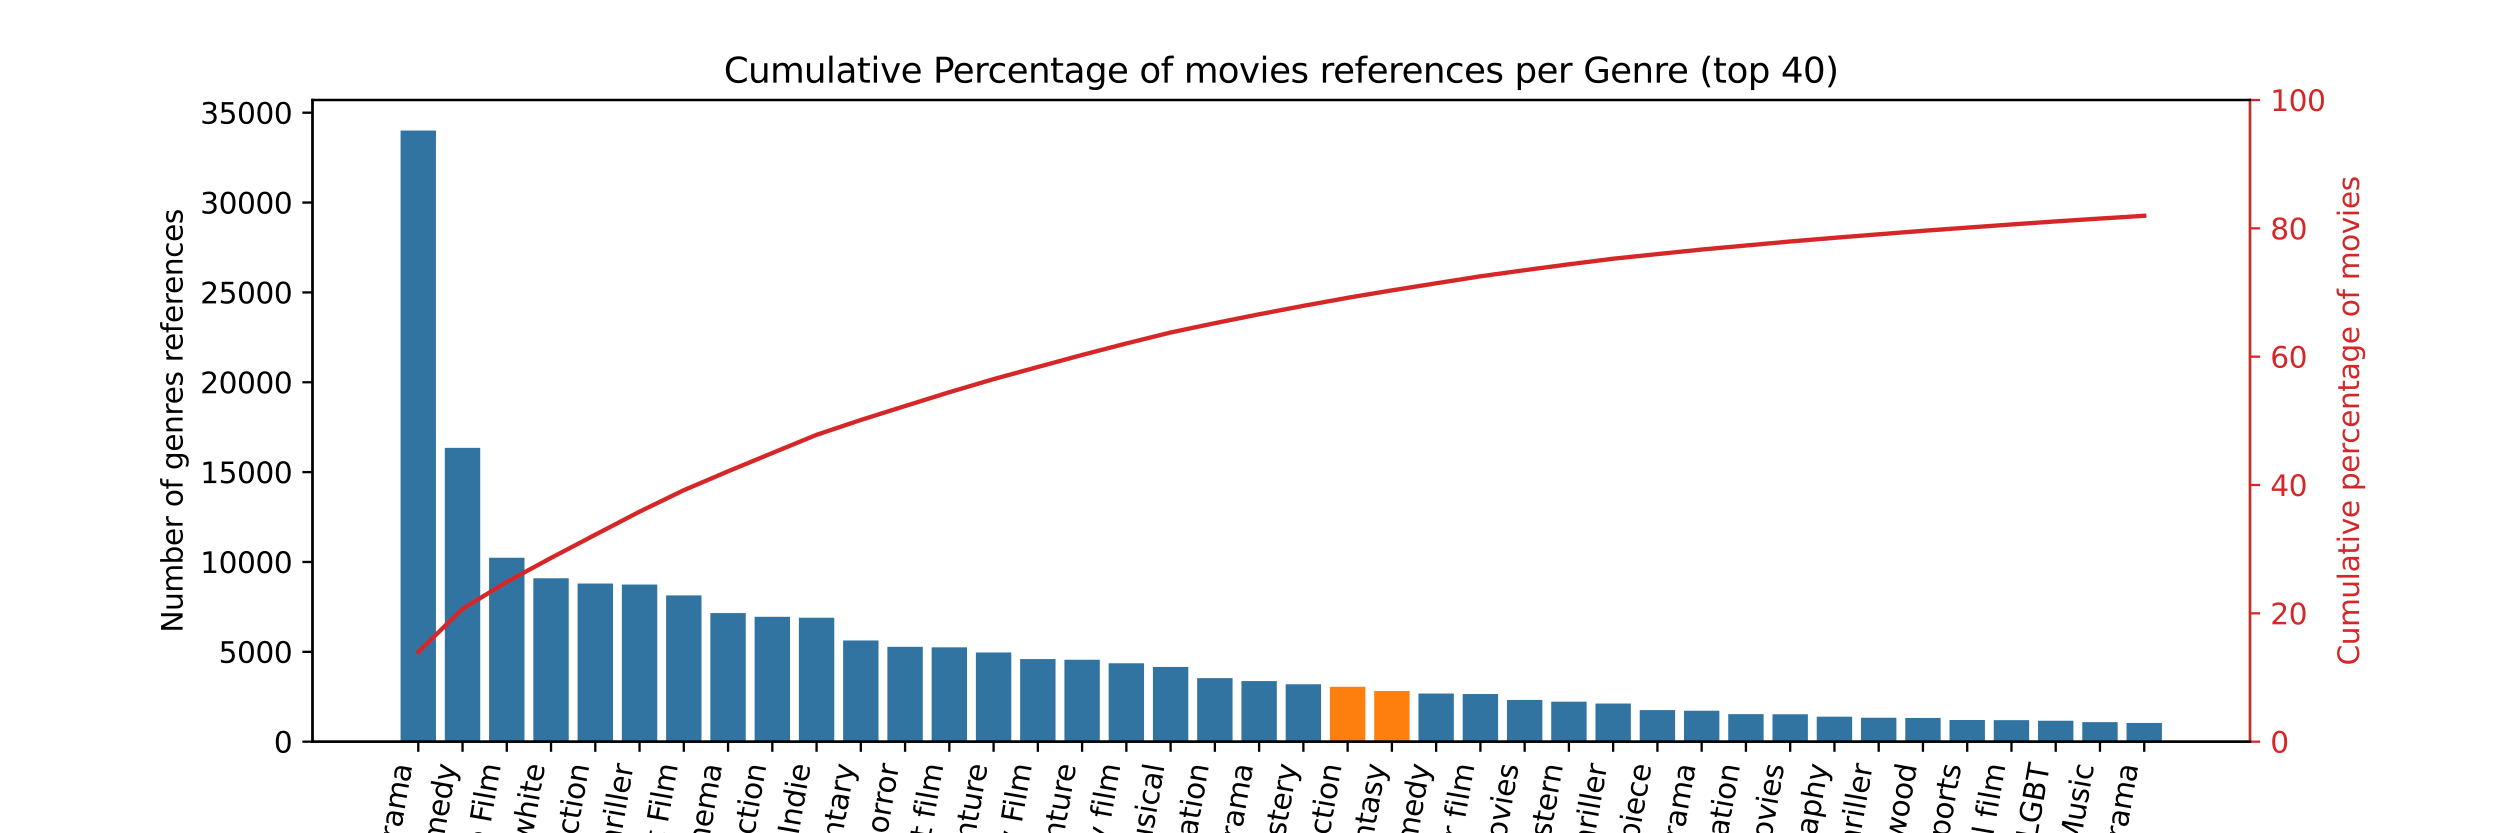 <?xml version="1.0" encoding="utf-8" standalone="no"?>
<!DOCTYPE svg PUBLIC "-//W3C//DTD SVG 1.1//EN"
  "http://www.w3.org/Graphics/SVG/1.1/DTD/svg11.dtd">
<svg xmlns:xlink="http://www.w3.org/1999/xlink" width="864pt" height="288pt" viewBox="0 0 864 288" xmlns="http://www.w3.org/2000/svg" version="1.1">
 <defs>
  <style type="text/css">*{stroke-linejoin: round; stroke-linecap: butt}</style>
 </defs>
 <g id="figure_1">
  <g id="patch_1">
   <path d="M 0 288 
L 864 288 
L 864 0 
L 0 0 
z
" style="fill: #ffffff"/>
  </g>
  <g id="axes_1">
   <g id="patch_2">
    <path d="M 108 256.32 
L 777.6 256.32 
L 777.6 34.56 
L 108 34.56 
z
" style="fill: #ffffff"/>
   </g>
   <g id="patch_3">
    <path d="M 138.436 256.32 
L 150.672 256.32 
L 150.672 45.12 
L 138.436 45.12 
z
" clip-path="url(#p6e1404ed2d)" style="fill: #3274a1"/>
   </g>
   <g id="patch_4">
    <path d="M 153.731 256.32 
L 165.967 256.32 
L 165.967 154.785 
L 153.731 154.785 
z
" clip-path="url(#p6e1404ed2d)" style="fill: #3274a1"/>
   </g>
   <g id="patch_5">
    <path d="M 169.026 256.32 
L 181.261 256.32 
L 181.261 192.762 
L 169.026 192.762 
z
" clip-path="url(#p6e1404ed2d)" style="fill: #3274a1"/>
   </g>
   <g id="patch_6">
    <path d="M 184.32 256.32 
L 196.556 256.32 
L 196.556 199.842 
L 184.32 199.842 
z
" clip-path="url(#p6e1404ed2d)" style="fill: #3274a1"/>
   </g>
   <g id="patch_7">
    <path d="M 199.615 256.32 
L 211.851 256.32 
L 211.851 201.68 
L 199.615 201.68 
z
" clip-path="url(#p6e1404ed2d)" style="fill: #3274a1"/>
   </g>
   <g id="patch_8">
    <path d="M 214.91 256.32 
L 227.145 256.32 
L 227.145 202.016 
L 214.91 202.016 
z
" clip-path="url(#p6e1404ed2d)" style="fill: #3274a1"/>
   </g>
   <g id="patch_9">
    <path d="M 230.204 256.32 
L 242.44 256.32 
L 242.44 205.76 
L 230.204 205.76 
z
" clip-path="url(#p6e1404ed2d)" style="fill: #3274a1"/>
   </g>
   <g id="patch_10">
    <path d="M 245.499 256.32 
L 257.735 256.32 
L 257.735 211.884 
L 245.499 211.884 
z
" clip-path="url(#p6e1404ed2d)" style="fill: #3274a1"/>
   </g>
   <g id="patch_11">
    <path d="M 260.794 256.32 
L 273.029 256.32 
L 273.029 213.17 
L 260.794 213.17 
z
" clip-path="url(#p6e1404ed2d)" style="fill: #3274a1"/>
   </g>
   <g id="patch_12">
    <path d="M 276.088 256.32 
L 288.324 256.32 
L 288.324 213.486 
L 276.088 213.486 
z
" clip-path="url(#p6e1404ed2d)" style="fill: #3274a1"/>
   </g>
   <g id="patch_13">
    <path d="M 291.383 256.32 
L 303.619 256.32 
L 303.619 221.355 
L 291.383 221.355 
z
" clip-path="url(#p6e1404ed2d)" style="fill: #3274a1"/>
   </g>
   <g id="patch_14">
    <path d="M 306.678 256.32 
L 318.913 256.32 
L 318.913 223.529 
L 306.678 223.529 
z
" clip-path="url(#p6e1404ed2d)" style="fill: #3274a1"/>
   </g>
   <g id="patch_15">
    <path d="M 321.972 256.32 
L 334.208 256.32 
L 334.208 223.715 
L 321.972 223.715 
z
" clip-path="url(#p6e1404ed2d)" style="fill: #3274a1"/>
   </g>
   <g id="patch_16">
    <path d="M 337.267 256.32 
L 349.503 256.32 
L 349.503 225.497 
L 337.267 225.497 
z
" clip-path="url(#p6e1404ed2d)" style="fill: #3274a1"/>
   </g>
   <g id="patch_17">
    <path d="M 352.562 256.32 
L 364.797 256.32 
L 364.797 227.764 
L 352.562 227.764 
z
" clip-path="url(#p6e1404ed2d)" style="fill: #3274a1"/>
   </g>
   <g id="patch_18">
    <path d="M 367.856 256.32 
L 380.092 256.32 
L 380.092 227.994 
L 367.856 227.994 
z
" clip-path="url(#p6e1404ed2d)" style="fill: #3274a1"/>
   </g>
   <g id="patch_19">
    <path d="M 383.151 256.32 
L 395.387 256.32 
L 395.387 229.23 
L 383.151 229.23 
z
" clip-path="url(#p6e1404ed2d)" style="fill: #3274a1"/>
   </g>
   <g id="patch_20">
    <path d="M 398.445 256.32 
L 410.681 256.32 
L 410.681 230.484 
L 398.445 230.484 
z
" clip-path="url(#p6e1404ed2d)" style="fill: #3274a1"/>
   </g>
   <g id="patch_21">
    <path d="M 413.74 256.32 
L 425.976 256.32 
L 425.976 234.372 
L 413.74 234.372 
z
" clip-path="url(#p6e1404ed2d)" style="fill: #3274a1"/>
   </g>
   <g id="patch_22">
    <path d="M 429.035 256.32 
L 441.271 256.32 
L 441.271 235.378 
L 429.035 235.378 
z
" clip-path="url(#p6e1404ed2d)" style="fill: #3274a1"/>
   </g>
   <g id="patch_23">
    <path d="M 444.329 256.32 
L 456.565 256.32 
L 456.565 236.477 
L 444.329 236.477 
z
" clip-path="url(#p6e1404ed2d)" style="fill: #3274a1"/>
   </g>
   <g id="patch_24">
    <path d="M 459.624 256.32 
L 471.86 256.32 
L 471.86 237.366 
L 459.624 237.366 
z
" clip-path="url(#p6e1404ed2d)" style="fill: #ff7f0e"/>
   </g>
   <g id="patch_25">
    <path d="M 474.919 256.32 
L 487.154 256.32 
L 487.154 238.806 
L 474.919 238.806 
z
" clip-path="url(#p6e1404ed2d)" style="fill: #ff7f0e"/>
   </g>
   <g id="patch_26">
    <path d="M 490.213 256.32 
L 502.449 256.32 
L 502.449 239.676 
L 490.213 239.676 
z
" clip-path="url(#p6e1404ed2d)" style="fill: #3274a1"/>
   </g>
   <g id="patch_27">
    <path d="M 505.508 256.32 
L 517.744 256.32 
L 517.744 239.85 
L 505.508 239.85 
z
" clip-path="url(#p6e1404ed2d)" style="fill: #3274a1"/>
   </g>
   <g id="patch_28">
    <path d="M 520.803 256.32 
L 533.038 256.32 
L 533.038 241.899 
L 520.803 241.899 
z
" clip-path="url(#p6e1404ed2d)" style="fill: #3274a1"/>
   </g>
   <g id="patch_29">
    <path d="M 536.097 256.32 
L 548.333 256.32 
L 548.333 242.495 
L 536.097 242.495 
z
" clip-path="url(#p6e1404ed2d)" style="fill: #3274a1"/>
   </g>
   <g id="patch_30">
    <path d="M 551.392 256.32 
L 563.628 256.32 
L 563.628 243.141 
L 551.392 243.141 
z
" clip-path="url(#p6e1404ed2d)" style="fill: #3274a1"/>
   </g>
   <g id="patch_31">
    <path d="M 566.687 256.32 
L 578.922 256.32 
L 578.922 245.402 
L 566.687 245.402 
z
" clip-path="url(#p6e1404ed2d)" style="fill: #3274a1"/>
   </g>
   <g id="patch_32">
    <path d="M 581.981 256.32 
L 594.217 256.32 
L 594.217 245.638 
L 581.981 245.638 
z
" clip-path="url(#p6e1404ed2d)" style="fill: #3274a1"/>
   </g>
   <g id="patch_33">
    <path d="M 597.276 256.32 
L 609.512 256.32 
L 609.512 246.812 
L 597.276 246.812 
z
" clip-path="url(#p6e1404ed2d)" style="fill: #3274a1"/>
   </g>
   <g id="patch_34">
    <path d="M 612.571 256.32 
L 624.806 256.32 
L 624.806 246.849 
L 612.571 246.849 
z
" clip-path="url(#p6e1404ed2d)" style="fill: #3274a1"/>
   </g>
   <g id="patch_35">
    <path d="M 627.865 256.32 
L 640.101 256.32 
L 640.101 247.675 
L 627.865 247.675 
z
" clip-path="url(#p6e1404ed2d)" style="fill: #3274a1"/>
   </g>
   <g id="patch_36">
    <path d="M 643.16 256.32 
L 655.396 256.32 
L 655.396 248.054 
L 643.16 248.054 
z
" clip-path="url(#p6e1404ed2d)" style="fill: #3274a1"/>
   </g>
   <g id="patch_37">
    <path d="M 658.455 256.32 
L 670.69 256.32 
L 670.69 248.116 
L 658.455 248.116 
z
" clip-path="url(#p6e1404ed2d)" style="fill: #3274a1"/>
   </g>
   <g id="patch_38">
    <path d="M 673.749 256.32 
L 685.985 256.32 
L 685.985 248.83 
L 673.749 248.83 
z
" clip-path="url(#p6e1404ed2d)" style="fill: #3274a1"/>
   </g>
   <g id="patch_39">
    <path d="M 689.044 256.32 
L 701.28 256.32 
L 701.28 248.88 
L 689.044 248.88 
z
" clip-path="url(#p6e1404ed2d)" style="fill: #3274a1"/>
   </g>
   <g id="patch_40">
    <path d="M 704.339 256.32 
L 716.574 256.32 
L 716.574 249.097 
L 704.339 249.097 
z
" clip-path="url(#p6e1404ed2d)" style="fill: #3274a1"/>
   </g>
   <g id="patch_41">
    <path d="M 719.633 256.32 
L 731.869 256.32 
L 731.869 249.563 
L 719.633 249.563 
z
" clip-path="url(#p6e1404ed2d)" style="fill: #3274a1"/>
   </g>
   <g id="patch_42">
    <path d="M 734.928 256.32 
L 747.164 256.32 
L 747.164 249.842 
L 734.928 249.842 
z
" clip-path="url(#p6e1404ed2d)" style="fill: #3274a1"/>
   </g>
   <g id="matplotlib.axis_1">
    <g id="xtick_1">
     <g id="line2d_1">
      <defs>
       <path id="m2d3aa464ce" d="M 0 0 
L 0 3.5 
" style="stroke: #000000; stroke-width: 0.8"/>
      </defs>
      <g>
       <use xlink:href="#m2d3aa464ce" x="144.554" y="256.32" style="stroke: #000000; stroke-width: 0.8"/>
      </g>
     </g>
     <g id="text_1">
      <!-- Drama -->
      <g transform="translate(136.635 297.934) rotate(-80) scale(0.1 -0.1)">
       <defs>
        <path id="DejaVuSans-44" d="M 1259 4147 
L 1259 519 
L 2022 519 
Q 2988 519 3436 956 
Q 3884 1394 3884 2338 
Q 3884 3275 3436 3711 
Q 2988 4147 2022 4147 
L 1259 4147 
z
M 628 4666 
L 1925 4666 
Q 3281 4666 3915 4102 
Q 4550 3538 4550 2338 
Q 4550 1131 3912 565 
Q 3275 0 1925 0 
L 628 0 
L 628 4666 
z
" transform="scale(0.016)"/>
        <path id="DejaVuSans-72" d="M 2631 2963 
Q 2534 3019 2420 3045 
Q 2306 3072 2169 3072 
Q 1681 3072 1420 2755 
Q 1159 2438 1159 1844 
L 1159 0 
L 581 0 
L 581 3500 
L 1159 3500 
L 1159 2956 
Q 1341 3275 1631 3429 
Q 1922 3584 2338 3584 
Q 2397 3584 2469 3576 
Q 2541 3569 2628 3553 
L 2631 2963 
z
" transform="scale(0.016)"/>
        <path id="DejaVuSans-61" d="M 2194 1759 
Q 1497 1759 1228 1600 
Q 959 1441 959 1056 
Q 959 750 1161 570 
Q 1363 391 1709 391 
Q 2188 391 2477 730 
Q 2766 1069 2766 1631 
L 2766 1759 
L 2194 1759 
z
M 3341 1997 
L 3341 0 
L 2766 0 
L 2766 531 
Q 2569 213 2275 61 
Q 1981 -91 1556 -91 
Q 1019 -91 701 211 
Q 384 513 384 1019 
Q 384 1609 779 1909 
Q 1175 2209 1959 2209 
L 2766 2209 
L 2766 2266 
Q 2766 2663 2505 2880 
Q 2244 3097 1772 3097 
Q 1472 3097 1187 3025 
Q 903 2953 641 2809 
L 641 3341 
Q 956 3463 1253 3523 
Q 1550 3584 1831 3584 
Q 2591 3584 2966 3190 
Q 3341 2797 3341 1997 
z
" transform="scale(0.016)"/>
        <path id="DejaVuSans-6d" d="M 3328 2828 
Q 3544 3216 3844 3400 
Q 4144 3584 4550 3584 
Q 5097 3584 5394 3201 
Q 5691 2819 5691 2113 
L 5691 0 
L 5113 0 
L 5113 2094 
Q 5113 2597 4934 2840 
Q 4756 3084 4391 3084 
Q 3944 3084 3684 2787 
Q 3425 2491 3425 1978 
L 3425 0 
L 2847 0 
L 2847 2094 
Q 2847 2600 2669 2842 
Q 2491 3084 2119 3084 
Q 1678 3084 1418 2786 
Q 1159 2488 1159 1978 
L 1159 0 
L 581 0 
L 581 3500 
L 1159 3500 
L 1159 2956 
Q 1356 3278 1631 3431 
Q 1906 3584 2284 3584 
Q 2666 3584 2933 3390 
Q 3200 3197 3328 2828 
z
" transform="scale(0.016)"/>
       </defs>
       <use xlink:href="#DejaVuSans-44"/>
       <use xlink:href="#DejaVuSans-72" x="77.002"/>
       <use xlink:href="#DejaVuSans-61" x="118.115"/>
       <use xlink:href="#DejaVuSans-6d" x="179.395"/>
       <use xlink:href="#DejaVuSans-61" x="276.807"/>
      </g>
     </g>
    </g>
    <g id="xtick_2">
     <g id="line2d_2">
      <g>
       <use xlink:href="#m2d3aa464ce" x="159.849" y="256.32" style="stroke: #000000; stroke-width: 0.8"/>
      </g>
     </g>
     <g id="text_2">
      <!-- Comedy -->
      <g transform="translate(150.636 305.275) rotate(-80) scale(0.1 -0.1)">
       <defs>
        <path id="DejaVuSans-43" d="M 4122 4306 
L 4122 3641 
Q 3803 3938 3442 4084 
Q 3081 4231 2675 4231 
Q 1875 4231 1450 3742 
Q 1025 3253 1025 2328 
Q 1025 1406 1450 917 
Q 1875 428 2675 428 
Q 3081 428 3442 575 
Q 3803 722 4122 1019 
L 4122 359 
Q 3791 134 3420 21 
Q 3050 -91 2638 -91 
Q 1578 -91 968 557 
Q 359 1206 359 2328 
Q 359 3453 968 4101 
Q 1578 4750 2638 4750 
Q 3056 4750 3426 4639 
Q 3797 4528 4122 4306 
z
" transform="scale(0.016)"/>
        <path id="DejaVuSans-6f" d="M 1959 3097 
Q 1497 3097 1228 2736 
Q 959 2375 959 1747 
Q 959 1119 1226 758 
Q 1494 397 1959 397 
Q 2419 397 2687 759 
Q 2956 1122 2956 1747 
Q 2956 2369 2687 2733 
Q 2419 3097 1959 3097 
z
M 1959 3584 
Q 2709 3584 3137 3096 
Q 3566 2609 3566 1747 
Q 3566 888 3137 398 
Q 2709 -91 1959 -91 
Q 1206 -91 779 398 
Q 353 888 353 1747 
Q 353 2609 779 3096 
Q 1206 3584 1959 3584 
z
" transform="scale(0.016)"/>
        <path id="DejaVuSans-65" d="M 3597 1894 
L 3597 1613 
L 953 1613 
Q 991 1019 1311 708 
Q 1631 397 2203 397 
Q 2534 397 2845 478 
Q 3156 559 3463 722 
L 3463 178 
Q 3153 47 2828 -22 
Q 2503 -91 2169 -91 
Q 1331 -91 842 396 
Q 353 884 353 1716 
Q 353 2575 817 3079 
Q 1281 3584 2069 3584 
Q 2775 3584 3186 3129 
Q 3597 2675 3597 1894 
z
M 3022 2063 
Q 3016 2534 2758 2815 
Q 2500 3097 2075 3097 
Q 1594 3097 1305 2825 
Q 1016 2553 972 2059 
L 3022 2063 
z
" transform="scale(0.016)"/>
        <path id="DejaVuSans-64" d="M 2906 2969 
L 2906 4863 
L 3481 4863 
L 3481 0 
L 2906 0 
L 2906 525 
Q 2725 213 2448 61 
Q 2172 -91 1784 -91 
Q 1150 -91 751 415 
Q 353 922 353 1747 
Q 353 2572 751 3078 
Q 1150 3584 1784 3584 
Q 2172 3584 2448 3432 
Q 2725 3281 2906 2969 
z
M 947 1747 
Q 947 1113 1208 752 
Q 1469 391 1925 391 
Q 2381 391 2643 752 
Q 2906 1113 2906 1747 
Q 2906 2381 2643 2742 
Q 2381 3103 1925 3103 
Q 1469 3103 1208 2742 
Q 947 2381 947 1747 
z
" transform="scale(0.016)"/>
        <path id="DejaVuSans-79" d="M 2059 -325 
Q 1816 -950 1584 -1140 
Q 1353 -1331 966 -1331 
L 506 -1331 
L 506 -850 
L 844 -850 
Q 1081 -850 1212 -737 
Q 1344 -625 1503 -206 
L 1606 56 
L 191 3500 
L 800 3500 
L 1894 763 
L 2988 3500 
L 3597 3500 
L 2059 -325 
z
" transform="scale(0.016)"/>
       </defs>
       <use xlink:href="#DejaVuSans-43"/>
       <use xlink:href="#DejaVuSans-6f" x="69.824"/>
       <use xlink:href="#DejaVuSans-6d" x="131.006"/>
       <use xlink:href="#DejaVuSans-65" x="228.418"/>
       <use xlink:href="#DejaVuSans-64" x="289.941"/>
       <use xlink:href="#DejaVuSans-79" x="353.418"/>
      </g>
     </g>
    </g>
    <g id="xtick_3">
     <g id="line2d_3">
      <g>
       <use xlink:href="#m2d3aa464ce" x="175.144" y="256.32" style="stroke: #000000; stroke-width: 0.8"/>
      </g>
     </g>
     <g id="text_3">
      <!-- Romance Film -->
      <g transform="translate(160.944 333.553) rotate(-80) scale(0.1 -0.1)">
       <defs>
        <path id="DejaVuSans-52" d="M 2841 2188 
Q 3044 2119 3236 1894 
Q 3428 1669 3622 1275 
L 4263 0 
L 3584 0 
L 2988 1197 
Q 2756 1666 2539 1819 
Q 2322 1972 1947 1972 
L 1259 1972 
L 1259 0 
L 628 0 
L 628 4666 
L 2053 4666 
Q 2853 4666 3247 4331 
Q 3641 3997 3641 3322 
Q 3641 2881 3436 2590 
Q 3231 2300 2841 2188 
z
M 1259 4147 
L 1259 2491 
L 2053 2491 
Q 2509 2491 2742 2702 
Q 2975 2913 2975 3322 
Q 2975 3731 2742 3939 
Q 2509 4147 2053 4147 
L 1259 4147 
z
" transform="scale(0.016)"/>
        <path id="DejaVuSans-6e" d="M 3513 2113 
L 3513 0 
L 2938 0 
L 2938 2094 
Q 2938 2591 2744 2837 
Q 2550 3084 2163 3084 
Q 1697 3084 1428 2787 
Q 1159 2491 1159 1978 
L 1159 0 
L 581 0 
L 581 3500 
L 1159 3500 
L 1159 2956 
Q 1366 3272 1645 3428 
Q 1925 3584 2291 3584 
Q 2894 3584 3203 3211 
Q 3513 2838 3513 2113 
z
" transform="scale(0.016)"/>
        <path id="DejaVuSans-63" d="M 3122 3366 
L 3122 2828 
Q 2878 2963 2633 3030 
Q 2388 3097 2138 3097 
Q 1578 3097 1268 2742 
Q 959 2388 959 1747 
Q 959 1106 1268 751 
Q 1578 397 2138 397 
Q 2388 397 2633 464 
Q 2878 531 3122 666 
L 3122 134 
Q 2881 22 2623 -34 
Q 2366 -91 2075 -91 
Q 1284 -91 818 406 
Q 353 903 353 1747 
Q 353 2603 823 3093 
Q 1294 3584 2113 3584 
Q 2378 3584 2631 3529 
Q 2884 3475 3122 3366 
z
" transform="scale(0.016)"/>
        <path id="DejaVuSans-20" transform="scale(0.016)"/>
        <path id="DejaVuSans-46" d="M 628 4666 
L 3309 4666 
L 3309 4134 
L 1259 4134 
L 1259 2759 
L 3109 2759 
L 3109 2228 
L 1259 2228 
L 1259 0 
L 628 0 
L 628 4666 
z
" transform="scale(0.016)"/>
        <path id="DejaVuSans-69" d="M 603 3500 
L 1178 3500 
L 1178 0 
L 603 0 
L 603 3500 
z
M 603 4863 
L 1178 4863 
L 1178 4134 
L 603 4134 
L 603 4863 
z
" transform="scale(0.016)"/>
        <path id="DejaVuSans-6c" d="M 603 4863 
L 1178 4863 
L 1178 0 
L 603 0 
L 603 4863 
z
" transform="scale(0.016)"/>
       </defs>
       <use xlink:href="#DejaVuSans-52"/>
       <use xlink:href="#DejaVuSans-6f" x="64.982"/>
       <use xlink:href="#DejaVuSans-6d" x="126.164"/>
       <use xlink:href="#DejaVuSans-61" x="223.576"/>
       <use xlink:href="#DejaVuSans-6e" x="284.855"/>
       <use xlink:href="#DejaVuSans-63" x="348.234"/>
       <use xlink:href="#DejaVuSans-65" x="403.215"/>
       <use xlink:href="#DejaVuSans-20" x="464.738"/>
       <use xlink:href="#DejaVuSans-46" x="496.525"/>
       <use xlink:href="#DejaVuSans-69" x="546.795"/>
       <use xlink:href="#DejaVuSans-6c" x="574.578"/>
       <use xlink:href="#DejaVuSans-6d" x="602.361"/>
      </g>
     </g>
    </g>
    <g id="xtick_4">
     <g id="line2d_4">
      <g>
       <use xlink:href="#m2d3aa464ce" x="190.438" y="256.32" style="stroke: #000000; stroke-width: 0.8"/>
      </g>
     </g>
     <g id="text_4">
      <!-- Black-and-white -->
      <g transform="translate(174.42 343.87) rotate(-80) scale(0.1 -0.1)">
       <defs>
        <path id="DejaVuSans-42" d="M 1259 2228 
L 1259 519 
L 2272 519 
Q 2781 519 3026 730 
Q 3272 941 3272 1375 
Q 3272 1813 3026 2020 
Q 2781 2228 2272 2228 
L 1259 2228 
z
M 1259 4147 
L 1259 2741 
L 2194 2741 
Q 2656 2741 2882 2914 
Q 3109 3088 3109 3444 
Q 3109 3797 2882 3972 
Q 2656 4147 2194 4147 
L 1259 4147 
z
M 628 4666 
L 2241 4666 
Q 2963 4666 3353 4366 
Q 3744 4066 3744 3513 
Q 3744 3084 3544 2831 
Q 3344 2578 2956 2516 
Q 3422 2416 3680 2098 
Q 3938 1781 3938 1306 
Q 3938 681 3513 340 
Q 3088 0 2303 0 
L 628 0 
L 628 4666 
z
" transform="scale(0.016)"/>
        <path id="DejaVuSans-6b" d="M 581 4863 
L 1159 4863 
L 1159 1991 
L 2875 3500 
L 3609 3500 
L 1753 1863 
L 3688 0 
L 2938 0 
L 1159 1709 
L 1159 0 
L 581 0 
L 581 4863 
z
" transform="scale(0.016)"/>
        <path id="DejaVuSans-2d" d="M 313 2009 
L 1997 2009 
L 1997 1497 
L 313 1497 
L 313 2009 
z
" transform="scale(0.016)"/>
        <path id="DejaVuSans-77" d="M 269 3500 
L 844 3500 
L 1563 769 
L 2278 3500 
L 2956 3500 
L 3675 769 
L 4391 3500 
L 4966 3500 
L 4050 0 
L 3372 0 
L 2619 2869 
L 1863 0 
L 1184 0 
L 269 3500 
z
" transform="scale(0.016)"/>
        <path id="DejaVuSans-68" d="M 3513 2113 
L 3513 0 
L 2938 0 
L 2938 2094 
Q 2938 2591 2744 2837 
Q 2550 3084 2163 3084 
Q 1697 3084 1428 2787 
Q 1159 2491 1159 1978 
L 1159 0 
L 581 0 
L 581 4863 
L 1159 4863 
L 1159 2956 
Q 1366 3272 1645 3428 
Q 1925 3584 2291 3584 
Q 2894 3584 3203 3211 
Q 3513 2838 3513 2113 
z
" transform="scale(0.016)"/>
        <path id="DejaVuSans-74" d="M 1172 4494 
L 1172 3500 
L 2356 3500 
L 2356 3053 
L 1172 3053 
L 1172 1153 
Q 1172 725 1289 603 
Q 1406 481 1766 481 
L 2356 481 
L 2356 0 
L 1766 0 
Q 1100 0 847 248 
Q 594 497 594 1153 
L 594 3053 
L 172 3053 
L 172 3500 
L 594 3500 
L 594 4494 
L 1172 4494 
z
" transform="scale(0.016)"/>
       </defs>
       <use xlink:href="#DejaVuSans-42"/>
       <use xlink:href="#DejaVuSans-6c" x="68.604"/>
       <use xlink:href="#DejaVuSans-61" x="96.387"/>
       <use xlink:href="#DejaVuSans-63" x="157.666"/>
       <use xlink:href="#DejaVuSans-6b" x="212.646"/>
       <use xlink:href="#DejaVuSans-2d" x="270.557"/>
       <use xlink:href="#DejaVuSans-61" x="306.641"/>
       <use xlink:href="#DejaVuSans-6e" x="367.92"/>
       <use xlink:href="#DejaVuSans-64" x="431.299"/>
       <use xlink:href="#DejaVuSans-2d" x="494.775"/>
       <use xlink:href="#DejaVuSans-77" x="530.859"/>
       <use xlink:href="#DejaVuSans-68" x="612.646"/>
       <use xlink:href="#DejaVuSans-69" x="676.025"/>
       <use xlink:href="#DejaVuSans-74" x="703.809"/>
       <use xlink:href="#DejaVuSans-65" x="743.018"/>
      </g>
     </g>
    </g>
    <g id="xtick_5">
     <g id="line2d_5">
      <g>
       <use xlink:href="#m2d3aa464ce" x="205.733" y="256.32" style="stroke: #000000; stroke-width: 0.8"/>
      </g>
     </g>
     <g id="text_5">
      <!-- Action -->
      <g transform="translate(198.246 295.482) rotate(-80) scale(0.1 -0.1)">
       <defs>
        <path id="DejaVuSans-41" d="M 2188 4044 
L 1331 1722 
L 3047 1722 
L 2188 4044 
z
M 1831 4666 
L 2547 4666 
L 4325 0 
L 3669 0 
L 3244 1197 
L 1141 1197 
L 716 0 
L 50 0 
L 1831 4666 
z
" transform="scale(0.016)"/>
       </defs>
       <use xlink:href="#DejaVuSans-41"/>
       <use xlink:href="#DejaVuSans-63" x="66.658"/>
       <use xlink:href="#DejaVuSans-74" x="121.639"/>
       <use xlink:href="#DejaVuSans-69" x="160.848"/>
       <use xlink:href="#DejaVuSans-6f" x="188.631"/>
       <use xlink:href="#DejaVuSans-6e" x="249.812"/>
      </g>
     </g>
    </g>
    <g id="xtick_6">
     <g id="line2d_6">
      <g>
       <use xlink:href="#m2d3aa464ce" x="221.028" y="256.32" style="stroke: #000000; stroke-width: 0.8"/>
      </g>
     </g>
     <g id="text_6">
      <!-- Thriller -->
      <g transform="translate(212.875 299.26) rotate(-80) scale(0.1 -0.1)">
       <defs>
        <path id="DejaVuSans-54" d="M -19 4666 
L 3928 4666 
L 3928 4134 
L 2272 4134 
L 2272 0 
L 1638 0 
L 1638 4134 
L -19 4134 
L -19 4666 
z
" transform="scale(0.016)"/>
       </defs>
       <use xlink:href="#DejaVuSans-54"/>
       <use xlink:href="#DejaVuSans-68" x="61.084"/>
       <use xlink:href="#DejaVuSans-72" x="124.463"/>
       <use xlink:href="#DejaVuSans-69" x="165.576"/>
       <use xlink:href="#DejaVuSans-6c" x="193.359"/>
       <use xlink:href="#DejaVuSans-6c" x="221.143"/>
       <use xlink:href="#DejaVuSans-65" x="248.926"/>
       <use xlink:href="#DejaVuSans-72" x="310.449"/>
      </g>
     </g>
    </g>
    <g id="xtick_7">
     <g id="line2d_7">
      <g>
       <use xlink:href="#m2d3aa464ce" x="236.322" y="256.32" style="stroke: #000000; stroke-width: 0.8"/>
      </g>
     </g>
     <g id="text_7">
      <!-- Short Film -->
      <g transform="translate(225.533 314.212) rotate(-80) scale(0.1 -0.1)">
       <defs>
        <path id="DejaVuSans-53" d="M 3425 4513 
L 3425 3897 
Q 3066 4069 2747 4153 
Q 2428 4238 2131 4238 
Q 1616 4238 1336 4038 
Q 1056 3838 1056 3469 
Q 1056 3159 1242 3001 
Q 1428 2844 1947 2747 
L 2328 2669 
Q 3034 2534 3370 2195 
Q 3706 1856 3706 1288 
Q 3706 609 3251 259 
Q 2797 -91 1919 -91 
Q 1588 -91 1214 -16 
Q 841 59 441 206 
L 441 856 
Q 825 641 1194 531 
Q 1563 422 1919 422 
Q 2459 422 2753 634 
Q 3047 847 3047 1241 
Q 3047 1584 2836 1778 
Q 2625 1972 2144 2069 
L 1759 2144 
Q 1053 2284 737 2584 
Q 422 2884 422 3419 
Q 422 4038 858 4394 
Q 1294 4750 2059 4750 
Q 2388 4750 2728 4690 
Q 3069 4631 3425 4513 
z
" transform="scale(0.016)"/>
       </defs>
       <use xlink:href="#DejaVuSans-53"/>
       <use xlink:href="#DejaVuSans-68" x="63.477"/>
       <use xlink:href="#DejaVuSans-6f" x="126.855"/>
       <use xlink:href="#DejaVuSans-72" x="188.037"/>
       <use xlink:href="#DejaVuSans-74" x="229.15"/>
       <use xlink:href="#DejaVuSans-20" x="268.359"/>
       <use xlink:href="#DejaVuSans-46" x="300.146"/>
       <use xlink:href="#DejaVuSans-69" x="350.416"/>
       <use xlink:href="#DejaVuSans-6c" x="378.199"/>
       <use xlink:href="#DejaVuSans-6d" x="405.982"/>
      </g>
     </g>
    </g>
    <g id="xtick_8">
     <g id="line2d_8">
      <g>
       <use xlink:href="#m2d3aa464ce" x="251.617" y="256.32" style="stroke: #000000; stroke-width: 0.8"/>
      </g>
     </g>
     <g id="text_8">
      <!-- World cinema -->
      <g transform="translate(237.679 332.07) rotate(-80) scale(0.1 -0.1)">
       <defs>
        <path id="DejaVuSans-57" d="M 213 4666 
L 850 4666 
L 1831 722 
L 2809 4666 
L 3519 4666 
L 4500 722 
L 5478 4666 
L 6119 4666 
L 4947 0 
L 4153 0 
L 3169 4050 
L 2175 0 
L 1381 0 
L 213 4666 
z
" transform="scale(0.016)"/>
       </defs>
       <use xlink:href="#DejaVuSans-57"/>
       <use xlink:href="#DejaVuSans-6f" x="93.002"/>
       <use xlink:href="#DejaVuSans-72" x="154.184"/>
       <use xlink:href="#DejaVuSans-6c" x="195.297"/>
       <use xlink:href="#DejaVuSans-64" x="223.08"/>
       <use xlink:href="#DejaVuSans-20" x="286.557"/>
       <use xlink:href="#DejaVuSans-63" x="318.344"/>
       <use xlink:href="#DejaVuSans-69" x="373.324"/>
       <use xlink:href="#DejaVuSans-6e" x="401.107"/>
       <use xlink:href="#DejaVuSans-65" x="464.486"/>
       <use xlink:href="#DejaVuSans-6d" x="526.01"/>
       <use xlink:href="#DejaVuSans-61" x="623.422"/>
      </g>
     </g>
    </g>
    <g id="xtick_9">
     <g id="line2d_9">
      <g>
       <use xlink:href="#m2d3aa464ce" x="266.911" y="256.32" style="stroke: #000000; stroke-width: 0.8"/>
      </g>
     </g>
     <g id="text_9">
      <!-- Crime Fiction -->
      <g transform="translate(253.507 329.047) rotate(-80) scale(0.1 -0.1)">
       <use xlink:href="#DejaVuSans-43"/>
       <use xlink:href="#DejaVuSans-72" x="69.824"/>
       <use xlink:href="#DejaVuSans-69" x="110.938"/>
       <use xlink:href="#DejaVuSans-6d" x="138.721"/>
       <use xlink:href="#DejaVuSans-65" x="236.133"/>
       <use xlink:href="#DejaVuSans-20" x="297.656"/>
       <use xlink:href="#DejaVuSans-46" x="329.443"/>
       <use xlink:href="#DejaVuSans-69" x="379.713"/>
       <use xlink:href="#DejaVuSans-63" x="407.496"/>
       <use xlink:href="#DejaVuSans-74" x="462.477"/>
       <use xlink:href="#DejaVuSans-69" x="501.686"/>
       <use xlink:href="#DejaVuSans-6f" x="529.469"/>
       <use xlink:href="#DejaVuSans-6e" x="590.65"/>
      </g>
     </g>
    </g>
    <g id="xtick_10">
     <g id="line2d_10">
      <g>
       <use xlink:href="#m2d3aa464ce" x="282.206" y="256.32" style="stroke: #000000; stroke-width: 0.8"/>
      </g>
     </g>
     <g id="text_10">
      <!-- Indie -->
      <g transform="translate(275.892 288.833) rotate(-80) scale(0.1 -0.1)">
       <defs>
        <path id="DejaVuSans-49" d="M 628 4666 
L 1259 4666 
L 1259 0 
L 628 0 
L 628 4666 
z
" transform="scale(0.016)"/>
       </defs>
       <use xlink:href="#DejaVuSans-49"/>
       <use xlink:href="#DejaVuSans-6e" x="29.492"/>
       <use xlink:href="#DejaVuSans-64" x="92.871"/>
       <use xlink:href="#DejaVuSans-69" x="156.348"/>
       <use xlink:href="#DejaVuSans-65" x="184.131"/>
      </g>
     </g>
    </g>
    <g id="xtick_11">
     <g id="line2d_11">
      <g>
       <use xlink:href="#m2d3aa464ce" x="297.501" y="256.32" style="stroke: #000000; stroke-width: 0.8"/>
      </g>
     </g>
     <g id="text_11">
      <!-- Documentary -->
      <g transform="translate(283.651 331.571) rotate(-80) scale(0.1 -0.1)">
       <defs>
        <path id="DejaVuSans-75" d="M 544 1381 
L 544 3500 
L 1119 3500 
L 1119 1403 
Q 1119 906 1312 657 
Q 1506 409 1894 409 
Q 2359 409 2629 706 
Q 2900 1003 2900 1516 
L 2900 3500 
L 3475 3500 
L 3475 0 
L 2900 0 
L 2900 538 
Q 2691 219 2414 64 
Q 2138 -91 1772 -91 
Q 1169 -91 856 284 
Q 544 659 544 1381 
z
M 1991 3584 
L 1991 3584 
z
" transform="scale(0.016)"/>
       </defs>
       <use xlink:href="#DejaVuSans-44"/>
       <use xlink:href="#DejaVuSans-6f" x="77.002"/>
       <use xlink:href="#DejaVuSans-63" x="138.184"/>
       <use xlink:href="#DejaVuSans-75" x="193.164"/>
       <use xlink:href="#DejaVuSans-6d" x="256.543"/>
       <use xlink:href="#DejaVuSans-65" x="353.955"/>
       <use xlink:href="#DejaVuSans-6e" x="415.479"/>
       <use xlink:href="#DejaVuSans-74" x="478.857"/>
       <use xlink:href="#DejaVuSans-61" x="518.066"/>
       <use xlink:href="#DejaVuSans-72" x="579.346"/>
       <use xlink:href="#DejaVuSans-79" x="620.459"/>
      </g>
     </g>
    </g>
    <g id="xtick_12">
     <g id="line2d_12">
      <g>
       <use xlink:href="#m2d3aa464ce" x="312.795" y="256.32" style="stroke: #000000; stroke-width: 0.8"/>
      </g>
     </g>
     <g id="text_12">
      <!-- Horror -->
      <g transform="translate(305.244 295.849) rotate(-80) scale(0.1 -0.1)">
       <defs>
        <path id="DejaVuSans-48" d="M 628 4666 
L 1259 4666 
L 1259 2753 
L 3553 2753 
L 3553 4666 
L 4184 4666 
L 4184 0 
L 3553 0 
L 3553 2222 
L 1259 2222 
L 1259 0 
L 628 0 
L 628 4666 
z
" transform="scale(0.016)"/>
       </defs>
       <use xlink:href="#DejaVuSans-48"/>
       <use xlink:href="#DejaVuSans-6f" x="75.195"/>
       <use xlink:href="#DejaVuSans-72" x="136.377"/>
       <use xlink:href="#DejaVuSans-72" x="175.74"/>
       <use xlink:href="#DejaVuSans-6f" x="214.604"/>
       <use xlink:href="#DejaVuSans-72" x="275.785"/>
      </g>
     </g>
    </g>
    <g id="xtick_13">
     <g id="line2d_13">
      <g>
       <use xlink:href="#m2d3aa464ce" x="328.09" y="256.32" style="stroke: #000000; stroke-width: 0.8"/>
      </g>
     </g>
     <g id="text_13">
      <!-- Silent film -->
      <g transform="translate(317.306 314.186) rotate(-80) scale(0.1 -0.1)">
       <defs>
        <path id="DejaVuSans-66" d="M 2375 4863 
L 2375 4384 
L 1825 4384 
Q 1516 4384 1395 4259 
Q 1275 4134 1275 3809 
L 1275 3500 
L 2222 3500 
L 2222 3053 
L 1275 3053 
L 1275 0 
L 697 0 
L 697 3053 
L 147 3053 
L 147 3500 
L 697 3500 
L 697 3744 
Q 697 4328 969 4595 
Q 1241 4863 1831 4863 
L 2375 4863 
z
" transform="scale(0.016)"/>
       </defs>
       <use xlink:href="#DejaVuSans-53"/>
       <use xlink:href="#DejaVuSans-69" x="63.477"/>
       <use xlink:href="#DejaVuSans-6c" x="91.26"/>
       <use xlink:href="#DejaVuSans-65" x="119.043"/>
       <use xlink:href="#DejaVuSans-6e" x="180.566"/>
       <use xlink:href="#DejaVuSans-74" x="243.945"/>
       <use xlink:href="#DejaVuSans-20" x="283.154"/>
       <use xlink:href="#DejaVuSans-66" x="314.941"/>
       <use xlink:href="#DejaVuSans-69" x="350.146"/>
       <use xlink:href="#DejaVuSans-6c" x="377.93"/>
       <use xlink:href="#DejaVuSans-6d" x="405.713"/>
      </g>
     </g>
    </g>
    <g id="xtick_14">
     <g id="line2d_14">
      <g>
       <use xlink:href="#m2d3aa464ce" x="343.385" y="256.32" style="stroke: #000000; stroke-width: 0.8"/>
      </g>
     </g>
     <g id="text_14">
      <!-- Adventure -->
      <g transform="translate(332.356 315.574) rotate(-80) scale(0.1 -0.1)">
       <defs>
        <path id="DejaVuSans-76" d="M 191 3500 
L 800 3500 
L 1894 563 
L 2988 3500 
L 3597 3500 
L 2284 0 
L 1503 0 
L 191 3500 
z
" transform="scale(0.016)"/>
       </defs>
       <use xlink:href="#DejaVuSans-41"/>
       <use xlink:href="#DejaVuSans-64" x="66.658"/>
       <use xlink:href="#DejaVuSans-76" x="130.135"/>
       <use xlink:href="#DejaVuSans-65" x="189.314"/>
       <use xlink:href="#DejaVuSans-6e" x="250.838"/>
       <use xlink:href="#DejaVuSans-74" x="314.217"/>
       <use xlink:href="#DejaVuSans-75" x="353.426"/>
       <use xlink:href="#DejaVuSans-72" x="416.805"/>
       <use xlink:href="#DejaVuSans-65" x="455.668"/>
      </g>
     </g>
    </g>
    <g id="xtick_15">
     <g id="line2d_15">
      <g>
       <use xlink:href="#m2d3aa464ce" x="358.679" y="256.32" style="stroke: #000000; stroke-width: 0.8"/>
      </g>
     </g>
     <g id="text_15">
      <!-- Family Film -->
      <g transform="translate(346.962 319.478) rotate(-80) scale(0.1 -0.1)">
       <use xlink:href="#DejaVuSans-46"/>
       <use xlink:href="#DejaVuSans-61" x="48.395"/>
       <use xlink:href="#DejaVuSans-6d" x="109.674"/>
       <use xlink:href="#DejaVuSans-69" x="207.086"/>
       <use xlink:href="#DejaVuSans-6c" x="234.869"/>
       <use xlink:href="#DejaVuSans-79" x="262.652"/>
       <use xlink:href="#DejaVuSans-20" x="321.832"/>
       <use xlink:href="#DejaVuSans-46" x="353.619"/>
       <use xlink:href="#DejaVuSans-69" x="403.889"/>
       <use xlink:href="#DejaVuSans-6c" x="431.672"/>
       <use xlink:href="#DejaVuSans-6d" x="459.455"/>
      </g>
     </g>
    </g>
    <g id="xtick_16">
     <g id="line2d_16">
      <g>
       <use xlink:href="#m2d3aa464ce" x="373.974" y="256.32" style="stroke: #000000; stroke-width: 0.8"/>
      </g>
     </g>
     <g id="text_16">
      <!-- Action/Adventure -->
      <g transform="translate(356.921 349.735) rotate(-80) scale(0.1 -0.1)">
       <defs>
        <path id="DejaVuSans-2f" d="M 1625 4666 
L 2156 4666 
L 531 -594 
L 0 -594 
L 1625 4666 
z
" transform="scale(0.016)"/>
       </defs>
       <use xlink:href="#DejaVuSans-41"/>
       <use xlink:href="#DejaVuSans-63" x="66.658"/>
       <use xlink:href="#DejaVuSans-74" x="121.639"/>
       <use xlink:href="#DejaVuSans-69" x="160.848"/>
       <use xlink:href="#DejaVuSans-6f" x="188.631"/>
       <use xlink:href="#DejaVuSans-6e" x="249.812"/>
       <use xlink:href="#DejaVuSans-2f" x="313.191"/>
       <use xlink:href="#DejaVuSans-41" x="346.883"/>
       <use xlink:href="#DejaVuSans-64" x="413.541"/>
       <use xlink:href="#DejaVuSans-76" x="477.018"/>
       <use xlink:href="#DejaVuSans-65" x="536.197"/>
       <use xlink:href="#DejaVuSans-6e" x="597.721"/>
       <use xlink:href="#DejaVuSans-74" x="661.1"/>
       <use xlink:href="#DejaVuSans-75" x="700.309"/>
       <use xlink:href="#DejaVuSans-72" x="763.688"/>
       <use xlink:href="#DejaVuSans-65" x="802.551"/>
      </g>
     </g>
    </g>
    <g id="xtick_17">
     <g id="line2d_17">
      <g>
       <use xlink:href="#m2d3aa464ce" x="389.269" y="256.32" style="stroke: #000000; stroke-width: 0.8"/>
      </g>
     </g>
     <g id="text_17">
      <!-- Comedy film -->
      <g transform="translate(376.236 326.936) rotate(-80) scale(0.1 -0.1)">
       <use xlink:href="#DejaVuSans-43"/>
       <use xlink:href="#DejaVuSans-6f" x="69.824"/>
       <use xlink:href="#DejaVuSans-6d" x="131.006"/>
       <use xlink:href="#DejaVuSans-65" x="228.418"/>
       <use xlink:href="#DejaVuSans-64" x="289.941"/>
       <use xlink:href="#DejaVuSans-79" x="353.418"/>
       <use xlink:href="#DejaVuSans-20" x="412.598"/>
       <use xlink:href="#DejaVuSans-66" x="444.385"/>
       <use xlink:href="#DejaVuSans-69" x="479.59"/>
       <use xlink:href="#DejaVuSans-6c" x="507.373"/>
       <use xlink:href="#DejaVuSans-6d" x="535.156"/>
      </g>
     </g>
    </g>
    <g id="xtick_18">
     <g id="line2d_18">
      <g>
       <use xlink:href="#m2d3aa464ce" x="404.563" y="256.32" style="stroke: #000000; stroke-width: 0.8"/>
      </g>
     </g>
     <g id="text_18">
      <!-- Musical -->
      <g transform="translate(396.028 301.43) rotate(-80) scale(0.1 -0.1)">
       <defs>
        <path id="DejaVuSans-4d" d="M 628 4666 
L 1569 4666 
L 2759 1491 
L 3956 4666 
L 4897 4666 
L 4897 0 
L 4281 0 
L 4281 4097 
L 3078 897 
L 2444 897 
L 1241 4097 
L 1241 0 
L 628 0 
L 628 4666 
z
" transform="scale(0.016)"/>
        <path id="DejaVuSans-73" d="M 2834 3397 
L 2834 2853 
Q 2591 2978 2328 3040 
Q 2066 3103 1784 3103 
Q 1356 3103 1142 2972 
Q 928 2841 928 2578 
Q 928 2378 1081 2264 
Q 1234 2150 1697 2047 
L 1894 2003 
Q 2506 1872 2764 1633 
Q 3022 1394 3022 966 
Q 3022 478 2636 193 
Q 2250 -91 1575 -91 
Q 1294 -91 989 -36 
Q 684 19 347 128 
L 347 722 
Q 666 556 975 473 
Q 1284 391 1588 391 
Q 1994 391 2212 530 
Q 2431 669 2431 922 
Q 2431 1156 2273 1281 
Q 2116 1406 1581 1522 
L 1381 1569 
Q 847 1681 609 1914 
Q 372 2147 372 2553 
Q 372 3047 722 3315 
Q 1072 3584 1716 3584 
Q 2034 3584 2315 3537 
Q 2597 3491 2834 3397 
z
" transform="scale(0.016)"/>
       </defs>
       <use xlink:href="#DejaVuSans-4d"/>
       <use xlink:href="#DejaVuSans-75" x="86.279"/>
       <use xlink:href="#DejaVuSans-73" x="149.658"/>
       <use xlink:href="#DejaVuSans-69" x="201.758"/>
       <use xlink:href="#DejaVuSans-63" x="229.541"/>
       <use xlink:href="#DejaVuSans-61" x="284.521"/>
       <use xlink:href="#DejaVuSans-6c" x="345.801"/>
      </g>
     </g>
    </g>
    <g id="xtick_19">
     <g id="line2d_19">
      <g>
       <use xlink:href="#m2d3aa464ce" x="419.858" y="256.32" style="stroke: #000000; stroke-width: 0.8"/>
      </g>
     </g>
     <g id="text_19">
      <!-- Animation -->
      <g transform="translate(408.957 314.845) rotate(-80) scale(0.1 -0.1)">
       <use xlink:href="#DejaVuSans-41"/>
       <use xlink:href="#DejaVuSans-6e" x="68.408"/>
       <use xlink:href="#DejaVuSans-69" x="131.787"/>
       <use xlink:href="#DejaVuSans-6d" x="159.57"/>
       <use xlink:href="#DejaVuSans-61" x="256.982"/>
       <use xlink:href="#DejaVuSans-74" x="318.262"/>
       <use xlink:href="#DejaVuSans-69" x="357.471"/>
       <use xlink:href="#DejaVuSans-6f" x="385.254"/>
       <use xlink:href="#DejaVuSans-6e" x="446.436"/>
      </g>
     </g>
    </g>
    <g id="xtick_20">
     <g id="line2d_20">
      <g>
       <use xlink:href="#m2d3aa464ce" x="435.153" y="256.32" style="stroke: #000000; stroke-width: 0.8"/>
      </g>
     </g>
     <g id="text_20">
      <!-- Romantic drama -->
      <g transform="translate(418.752 346.038) rotate(-80) scale(0.1 -0.1)">
       <use xlink:href="#DejaVuSans-52"/>
       <use xlink:href="#DejaVuSans-6f" x="64.982"/>
       <use xlink:href="#DejaVuSans-6d" x="126.164"/>
       <use xlink:href="#DejaVuSans-61" x="223.576"/>
       <use xlink:href="#DejaVuSans-6e" x="284.855"/>
       <use xlink:href="#DejaVuSans-74" x="348.234"/>
       <use xlink:href="#DejaVuSans-69" x="387.443"/>
       <use xlink:href="#DejaVuSans-63" x="415.227"/>
       <use xlink:href="#DejaVuSans-20" x="470.207"/>
       <use xlink:href="#DejaVuSans-64" x="501.994"/>
       <use xlink:href="#DejaVuSans-72" x="565.471"/>
       <use xlink:href="#DejaVuSans-61" x="606.584"/>
       <use xlink:href="#DejaVuSans-6d" x="667.863"/>
       <use xlink:href="#DejaVuSans-61" x="765.275"/>
      </g>
     </g>
    </g>
    <g id="xtick_21">
     <g id="line2d_21">
      <g>
       <use xlink:href="#m2d3aa464ce" x="450.447" y="256.32" style="stroke: #000000; stroke-width: 0.8"/>
      </g>
     </g>
     <g id="text_21">
      <!-- Mystery -->
      <g transform="translate(441.478 303.893) rotate(-80) scale(0.1 -0.1)">
       <use xlink:href="#DejaVuSans-4d"/>
       <use xlink:href="#DejaVuSans-79" x="86.279"/>
       <use xlink:href="#DejaVuSans-73" x="145.459"/>
       <use xlink:href="#DejaVuSans-74" x="197.559"/>
       <use xlink:href="#DejaVuSans-65" x="236.768"/>
       <use xlink:href="#DejaVuSans-72" x="298.291"/>
       <use xlink:href="#DejaVuSans-79" x="339.404"/>
      </g>
     </g>
    </g>
    <g id="xtick_22">
     <g id="line2d_22">
      <g>
       <use xlink:href="#m2d3aa464ce" x="465.742" y="256.32" style="stroke: #000000; stroke-width: 0.8"/>
      </g>
     </g>
     <g id="text_22">
      <!-- Science Fiction -->
      <g transform="translate(450.774 337.912) rotate(-80) scale(0.1 -0.1)">
       <use xlink:href="#DejaVuSans-53"/>
       <use xlink:href="#DejaVuSans-63" x="63.477"/>
       <use xlink:href="#DejaVuSans-69" x="118.457"/>
       <use xlink:href="#DejaVuSans-65" x="146.24"/>
       <use xlink:href="#DejaVuSans-6e" x="207.764"/>
       <use xlink:href="#DejaVuSans-63" x="271.143"/>
       <use xlink:href="#DejaVuSans-65" x="326.123"/>
       <use xlink:href="#DejaVuSans-20" x="387.646"/>
       <use xlink:href="#DejaVuSans-46" x="419.434"/>
       <use xlink:href="#DejaVuSans-69" x="469.703"/>
       <use xlink:href="#DejaVuSans-63" x="497.486"/>
       <use xlink:href="#DejaVuSans-74" x="552.467"/>
       <use xlink:href="#DejaVuSans-69" x="591.676"/>
       <use xlink:href="#DejaVuSans-6f" x="619.459"/>
       <use xlink:href="#DejaVuSans-6e" x="680.641"/>
      </g>
     </g>
    </g>
    <g id="xtick_23">
     <g id="line2d_23">
      <g>
       <use xlink:href="#m2d3aa464ce" x="481.037" y="256.32" style="stroke: #000000; stroke-width: 0.8"/>
      </g>
     </g>
     <g id="text_23">
      <!-- Fantasy -->
      <g transform="translate(472.306 302.536) rotate(-80) scale(0.1 -0.1)">
       <use xlink:href="#DejaVuSans-46"/>
       <use xlink:href="#DejaVuSans-61" x="48.395"/>
       <use xlink:href="#DejaVuSans-6e" x="109.674"/>
       <use xlink:href="#DejaVuSans-74" x="173.053"/>
       <use xlink:href="#DejaVuSans-61" x="212.262"/>
       <use xlink:href="#DejaVuSans-73" x="273.541"/>
       <use xlink:href="#DejaVuSans-79" x="325.641"/>
      </g>
     </g>
    </g>
    <g id="xtick_24">
     <g id="line2d_24">
      <g>
       <use xlink:href="#m2d3aa464ce" x="496.331" y="256.32" style="stroke: #000000; stroke-width: 0.8"/>
      </g>
     </g>
     <g id="text_24">
      <!-- Romantic comedy -->
      <g transform="translate(478.659 353.249) rotate(-80) scale(0.1 -0.1)">
       <use xlink:href="#DejaVuSans-52"/>
       <use xlink:href="#DejaVuSans-6f" x="64.982"/>
       <use xlink:href="#DejaVuSans-6d" x="126.164"/>
       <use xlink:href="#DejaVuSans-61" x="223.576"/>
       <use xlink:href="#DejaVuSans-6e" x="284.855"/>
       <use xlink:href="#DejaVuSans-74" x="348.234"/>
       <use xlink:href="#DejaVuSans-69" x="387.443"/>
       <use xlink:href="#DejaVuSans-63" x="415.227"/>
       <use xlink:href="#DejaVuSans-20" x="470.207"/>
       <use xlink:href="#DejaVuSans-63" x="501.994"/>
       <use xlink:href="#DejaVuSans-6f" x="556.975"/>
       <use xlink:href="#DejaVuSans-6d" x="618.156"/>
       <use xlink:href="#DejaVuSans-65" x="715.568"/>
       <use xlink:href="#DejaVuSans-64" x="777.092"/>
       <use xlink:href="#DejaVuSans-79" x="840.568"/>
      </g>
     </g>
    </g>
    <g id="xtick_25">
     <g id="line2d_25">
      <g>
       <use xlink:href="#m2d3aa464ce" x="511.626" y="256.32" style="stroke: #000000; stroke-width: 0.8"/>
      </g>
     </g>
     <g id="text_25">
      <!-- War film -->
      <g transform="translate(502.374 305.494) rotate(-80) scale(0.1 -0.1)">
       <use xlink:href="#DejaVuSans-57"/>
       <use xlink:href="#DejaVuSans-61" x="92.502"/>
       <use xlink:href="#DejaVuSans-72" x="153.781"/>
       <use xlink:href="#DejaVuSans-20" x="194.895"/>
       <use xlink:href="#DejaVuSans-66" x="226.682"/>
       <use xlink:href="#DejaVuSans-69" x="261.887"/>
       <use xlink:href="#DejaVuSans-6c" x="289.67"/>
       <use xlink:href="#DejaVuSans-6d" x="317.453"/>
      </g>
     </g>
    </g>
    <g id="xtick_26">
     <g id="line2d_26">
      <g>
       <use xlink:href="#m2d3aa464ce" x="526.921" y="256.32" style="stroke: #000000; stroke-width: 0.8"/>
      </g>
     </g>
     <g id="text_26">
      <!-- Japanese Movies -->
      <g transform="translate(510.392 346.765) rotate(-80) scale(0.1 -0.1)">
       <defs>
        <path id="DejaVuSans-4a" d="M 628 4666 
L 1259 4666 
L 1259 325 
Q 1259 -519 939 -900 
Q 619 -1281 -91 -1281 
L -331 -1281 
L -331 -750 
L -134 -750 
Q 284 -750 456 -515 
Q 628 -281 628 325 
L 628 4666 
z
" transform="scale(0.016)"/>
        <path id="DejaVuSans-70" d="M 1159 525 
L 1159 -1331 
L 581 -1331 
L 581 3500 
L 1159 3500 
L 1159 2969 
Q 1341 3281 1617 3432 
Q 1894 3584 2278 3584 
Q 2916 3584 3314 3078 
Q 3713 2572 3713 1747 
Q 3713 922 3314 415 
Q 2916 -91 2278 -91 
Q 1894 -91 1617 61 
Q 1341 213 1159 525 
z
M 3116 1747 
Q 3116 2381 2855 2742 
Q 2594 3103 2138 3103 
Q 1681 3103 1420 2742 
Q 1159 2381 1159 1747 
Q 1159 1113 1420 752 
Q 1681 391 2138 391 
Q 2594 391 2855 752 
Q 3116 1113 3116 1747 
z
" transform="scale(0.016)"/>
       </defs>
       <use xlink:href="#DejaVuSans-4a"/>
       <use xlink:href="#DejaVuSans-61" x="29.492"/>
       <use xlink:href="#DejaVuSans-70" x="90.771"/>
       <use xlink:href="#DejaVuSans-61" x="154.248"/>
       <use xlink:href="#DejaVuSans-6e" x="215.527"/>
       <use xlink:href="#DejaVuSans-65" x="278.906"/>
       <use xlink:href="#DejaVuSans-73" x="340.43"/>
       <use xlink:href="#DejaVuSans-65" x="392.529"/>
       <use xlink:href="#DejaVuSans-20" x="454.053"/>
       <use xlink:href="#DejaVuSans-4d" x="485.84"/>
       <use xlink:href="#DejaVuSans-6f" x="572.119"/>
       <use xlink:href="#DejaVuSans-76" x="633.301"/>
       <use xlink:href="#DejaVuSans-69" x="692.48"/>
       <use xlink:href="#DejaVuSans-65" x="720.264"/>
       <use xlink:href="#DejaVuSans-73" x="781.787"/>
      </g>
     </g>
    </g>
    <g id="xtick_27">
     <g id="line2d_27">
      <g>
       <use xlink:href="#m2d3aa464ce" x="542.215" y="256.32" style="stroke: #000000; stroke-width: 0.8"/>
      </g>
     </g>
     <g id="text_27">
      <!-- Western -->
      <g transform="translate(533.046 305.026) rotate(-80) scale(0.1 -0.1)">
       <use xlink:href="#DejaVuSans-57"/>
       <use xlink:href="#DejaVuSans-65" x="93.002"/>
       <use xlink:href="#DejaVuSans-73" x="154.525"/>
       <use xlink:href="#DejaVuSans-74" x="206.625"/>
       <use xlink:href="#DejaVuSans-65" x="245.834"/>
       <use xlink:href="#DejaVuSans-72" x="307.357"/>
       <use xlink:href="#DejaVuSans-6e" x="346.721"/>
      </g>
     </g>
    </g>
    <g id="xtick_28">
     <g id="line2d_28">
      <g>
       <use xlink:href="#m2d3aa464ce" x="557.51" y="256.32" style="stroke: #000000; stroke-width: 0.8"/>
      </g>
     </g>
     <g id="text_28">
      <!-- Crime Thriller -->
      <g transform="translate(543.637 331.703) rotate(-80) scale(0.1 -0.1)">
       <use xlink:href="#DejaVuSans-43"/>
       <use xlink:href="#DejaVuSans-72" x="69.824"/>
       <use xlink:href="#DejaVuSans-69" x="110.938"/>
       <use xlink:href="#DejaVuSans-6d" x="138.721"/>
       <use xlink:href="#DejaVuSans-65" x="236.133"/>
       <use xlink:href="#DejaVuSans-20" x="297.656"/>
       <use xlink:href="#DejaVuSans-54" x="329.443"/>
       <use xlink:href="#DejaVuSans-68" x="390.527"/>
       <use xlink:href="#DejaVuSans-72" x="453.906"/>
       <use xlink:href="#DejaVuSans-69" x="495.02"/>
       <use xlink:href="#DejaVuSans-6c" x="522.803"/>
       <use xlink:href="#DejaVuSans-6c" x="550.586"/>
       <use xlink:href="#DejaVuSans-65" x="578.369"/>
       <use xlink:href="#DejaVuSans-72" x="639.893"/>
      </g>
     </g>
    </g>
    <g id="xtick_29">
     <g id="line2d_29">
      <g>
       <use xlink:href="#m2d3aa464ce" x="572.805" y="256.32" style="stroke: #000000; stroke-width: 0.8"/>
      </g>
     </g>
     <g id="text_29">
      <!-- Period piece -->
      <g transform="translate(560.114 324.994) rotate(-80) scale(0.1 -0.1)">
       <defs>
        <path id="DejaVuSans-50" d="M 1259 4147 
L 1259 2394 
L 2053 2394 
Q 2494 2394 2734 2622 
Q 2975 2850 2975 3272 
Q 2975 3691 2734 3919 
Q 2494 4147 2053 4147 
L 1259 4147 
z
M 628 4666 
L 2053 4666 
Q 2838 4666 3239 4311 
Q 3641 3956 3641 3272 
Q 3641 2581 3239 2228 
Q 2838 1875 2053 1875 
L 1259 1875 
L 1259 0 
L 628 0 
L 628 4666 
z
" transform="scale(0.016)"/>
       </defs>
       <use xlink:href="#DejaVuSans-50"/>
       <use xlink:href="#DejaVuSans-65" x="56.678"/>
       <use xlink:href="#DejaVuSans-72" x="118.201"/>
       <use xlink:href="#DejaVuSans-69" x="159.314"/>
       <use xlink:href="#DejaVuSans-6f" x="187.098"/>
       <use xlink:href="#DejaVuSans-64" x="248.279"/>
       <use xlink:href="#DejaVuSans-20" x="311.756"/>
       <use xlink:href="#DejaVuSans-70" x="343.543"/>
       <use xlink:href="#DejaVuSans-69" x="407.02"/>
       <use xlink:href="#DejaVuSans-65" x="434.803"/>
       <use xlink:href="#DejaVuSans-63" x="496.326"/>
       <use xlink:href="#DejaVuSans-65" x="551.307"/>
      </g>
     </g>
    </g>
    <g id="xtick_30">
     <g id="line2d_30">
      <g>
       <use xlink:href="#m2d3aa464ce" x="588.099" y="256.32" style="stroke: #000000; stroke-width: 0.8"/>
      </g>
     </g>
     <g id="text_30">
      <!-- Comedy-drama -->
      <g transform="translate(572.654 340.619) rotate(-80) scale(0.1 -0.1)">
       <use xlink:href="#DejaVuSans-43"/>
       <use xlink:href="#DejaVuSans-6f" x="69.824"/>
       <use xlink:href="#DejaVuSans-6d" x="131.006"/>
       <use xlink:href="#DejaVuSans-65" x="228.418"/>
       <use xlink:href="#DejaVuSans-64" x="289.941"/>
       <use xlink:href="#DejaVuSans-79" x="353.418"/>
       <use xlink:href="#DejaVuSans-2d" x="410.848"/>
       <use xlink:href="#DejaVuSans-64" x="446.932"/>
       <use xlink:href="#DejaVuSans-72" x="510.408"/>
       <use xlink:href="#DejaVuSans-61" x="551.521"/>
       <use xlink:href="#DejaVuSans-6d" x="612.801"/>
       <use xlink:href="#DejaVuSans-61" x="710.213"/>
      </g>
     </g>
    </g>
    <g id="xtick_31">
     <g id="line2d_31">
      <g>
       <use xlink:href="#m2d3aa464ce" x="603.394" y="256.32" style="stroke: #000000; stroke-width: 0.8"/>
      </g>
     </g>
     <g id="text_31">
      <!-- Film adaptation -->
      <g transform="translate(587.861 341.117) rotate(-80) scale(0.1 -0.1)">
       <use xlink:href="#DejaVuSans-46"/>
       <use xlink:href="#DejaVuSans-69" x="50.27"/>
       <use xlink:href="#DejaVuSans-6c" x="78.053"/>
       <use xlink:href="#DejaVuSans-6d" x="105.836"/>
       <use xlink:href="#DejaVuSans-20" x="203.248"/>
       <use xlink:href="#DejaVuSans-61" x="235.035"/>
       <use xlink:href="#DejaVuSans-64" x="296.314"/>
       <use xlink:href="#DejaVuSans-61" x="359.791"/>
       <use xlink:href="#DejaVuSans-70" x="421.07"/>
       <use xlink:href="#DejaVuSans-74" x="484.547"/>
       <use xlink:href="#DejaVuSans-61" x="523.756"/>
       <use xlink:href="#DejaVuSans-74" x="585.035"/>
       <use xlink:href="#DejaVuSans-69" x="624.244"/>
       <use xlink:href="#DejaVuSans-6f" x="652.027"/>
       <use xlink:href="#DejaVuSans-6e" x="713.209"/>
      </g>
     </g>
    </g>
    <g id="xtick_32">
     <g id="line2d_32">
      <g>
       <use xlink:href="#m2d3aa464ce" x="618.689" y="256.32" style="stroke: #000000; stroke-width: 0.8"/>
      </g>
     </g>
     <g id="text_32">
      <!-- Chinese Movies -->
      <g transform="translate(603.107 341.391) rotate(-80) scale(0.1 -0.1)">
       <use xlink:href="#DejaVuSans-43"/>
       <use xlink:href="#DejaVuSans-68" x="69.824"/>
       <use xlink:href="#DejaVuSans-69" x="133.203"/>
       <use xlink:href="#DejaVuSans-6e" x="160.986"/>
       <use xlink:href="#DejaVuSans-65" x="224.365"/>
       <use xlink:href="#DejaVuSans-73" x="285.889"/>
       <use xlink:href="#DejaVuSans-65" x="337.988"/>
       <use xlink:href="#DejaVuSans-20" x="399.512"/>
       <use xlink:href="#DejaVuSans-4d" x="431.299"/>
       <use xlink:href="#DejaVuSans-6f" x="517.578"/>
       <use xlink:href="#DejaVuSans-76" x="578.76"/>
       <use xlink:href="#DejaVuSans-69" x="637.939"/>
       <use xlink:href="#DejaVuSans-65" x="665.723"/>
       <use xlink:href="#DejaVuSans-73" x="727.246"/>
      </g>
     </g>
    </g>
    <g id="xtick_33">
     <g id="line2d_33">
      <g>
       <use xlink:href="#m2d3aa464ce" x="633.983" y="256.32" style="stroke: #000000; stroke-width: 0.8"/>
      </g>
     </g>
     <g id="text_33">
      <!-- Biography -->
      <g transform="translate(623.088 314.815) rotate(-80) scale(0.1 -0.1)">
       <defs>
        <path id="DejaVuSans-67" d="M 2906 1791 
Q 2906 2416 2648 2759 
Q 2391 3103 1925 3103 
Q 1463 3103 1205 2759 
Q 947 2416 947 1791 
Q 947 1169 1205 825 
Q 1463 481 1925 481 
Q 2391 481 2648 825 
Q 2906 1169 2906 1791 
z
M 3481 434 
Q 3481 -459 3084 -895 
Q 2688 -1331 1869 -1331 
Q 1566 -1331 1297 -1286 
Q 1028 -1241 775 -1147 
L 775 -588 
Q 1028 -725 1275 -790 
Q 1522 -856 1778 -856 
Q 2344 -856 2625 -561 
Q 2906 -266 2906 331 
L 2906 616 
Q 2728 306 2450 153 
Q 2172 0 1784 0 
Q 1141 0 747 490 
Q 353 981 353 1791 
Q 353 2603 747 3093 
Q 1141 3584 1784 3584 
Q 2172 3584 2450 3431 
Q 2728 3278 2906 2969 
L 2906 3500 
L 3481 3500 
L 3481 434 
z
" transform="scale(0.016)"/>
       </defs>
       <use xlink:href="#DejaVuSans-42"/>
       <use xlink:href="#DejaVuSans-69" x="68.604"/>
       <use xlink:href="#DejaVuSans-6f" x="96.387"/>
       <use xlink:href="#DejaVuSans-67" x="157.568"/>
       <use xlink:href="#DejaVuSans-72" x="221.045"/>
       <use xlink:href="#DejaVuSans-61" x="262.158"/>
       <use xlink:href="#DejaVuSans-70" x="323.438"/>
       <use xlink:href="#DejaVuSans-68" x="386.914"/>
       <use xlink:href="#DejaVuSans-79" x="450.293"/>
      </g>
     </g>
    </g>
    <g id="xtick_34">
     <g id="line2d_34">
      <g>
       <use xlink:href="#m2d3aa464ce" x="649.278" y="256.32" style="stroke: #000000; stroke-width: 0.8"/>
      </g>
     </g>
     <g id="text_34">
      <!-- Psychological thriller -->
      <g transform="translate(629.255 366.578) rotate(-80) scale(0.1 -0.1)">
       <use xlink:href="#DejaVuSans-50"/>
       <use xlink:href="#DejaVuSans-73" x="58.553"/>
       <use xlink:href="#DejaVuSans-79" x="110.652"/>
       <use xlink:href="#DejaVuSans-63" x="169.832"/>
       <use xlink:href="#DejaVuSans-68" x="224.812"/>
       <use xlink:href="#DejaVuSans-6f" x="288.191"/>
       <use xlink:href="#DejaVuSans-6c" x="349.373"/>
       <use xlink:href="#DejaVuSans-6f" x="377.156"/>
       <use xlink:href="#DejaVuSans-67" x="438.338"/>
       <use xlink:href="#DejaVuSans-69" x="501.814"/>
       <use xlink:href="#DejaVuSans-63" x="529.598"/>
       <use xlink:href="#DejaVuSans-61" x="584.578"/>
       <use xlink:href="#DejaVuSans-6c" x="645.857"/>
       <use xlink:href="#DejaVuSans-20" x="673.641"/>
       <use xlink:href="#DejaVuSans-74" x="705.428"/>
       <use xlink:href="#DejaVuSans-68" x="744.637"/>
       <use xlink:href="#DejaVuSans-72" x="808.016"/>
       <use xlink:href="#DejaVuSans-69" x="849.129"/>
       <use xlink:href="#DejaVuSans-6c" x="876.912"/>
       <use xlink:href="#DejaVuSans-6c" x="904.695"/>
       <use xlink:href="#DejaVuSans-65" x="932.479"/>
       <use xlink:href="#DejaVuSans-72" x="994.002"/>
      </g>
     </g>
    </g>
    <g id="xtick_35">
     <g id="line2d_35">
      <g>
       <use xlink:href="#m2d3aa464ce" x="664.572" y="256.32" style="stroke: #000000; stroke-width: 0.8"/>
      </g>
     </g>
     <g id="text_35">
      <!-- Bollywood -->
      <g transform="translate(653.63 315.08) rotate(-80) scale(0.1 -0.1)">
       <use xlink:href="#DejaVuSans-42"/>
       <use xlink:href="#DejaVuSans-6f" x="68.604"/>
       <use xlink:href="#DejaVuSans-6c" x="129.785"/>
       <use xlink:href="#DejaVuSans-6c" x="157.568"/>
       <use xlink:href="#DejaVuSans-79" x="185.352"/>
       <use xlink:href="#DejaVuSans-77" x="244.531"/>
       <use xlink:href="#DejaVuSans-6f" x="326.318"/>
       <use xlink:href="#DejaVuSans-6f" x="387.5"/>
       <use xlink:href="#DejaVuSans-64" x="448.682"/>
      </g>
     </g>
    </g>
    <g id="xtick_36">
     <g id="line2d_36">
      <g>
       <use xlink:href="#m2d3aa464ce" x="679.867" y="256.32" style="stroke: #000000; stroke-width: 0.8"/>
      </g>
     </g>
     <g id="text_36">
      <!-- Sports -->
      <g transform="translate(672.253 296.209) rotate(-80) scale(0.1 -0.1)">
       <use xlink:href="#DejaVuSans-53"/>
       <use xlink:href="#DejaVuSans-70" x="63.477"/>
       <use xlink:href="#DejaVuSans-6f" x="126.953"/>
       <use xlink:href="#DejaVuSans-72" x="188.135"/>
       <use xlink:href="#DejaVuSans-74" x="229.248"/>
       <use xlink:href="#DejaVuSans-73" x="268.457"/>
      </g>
     </g>
    </g>
    <g id="xtick_37">
     <g id="line2d_37">
      <g>
       <use xlink:href="#m2d3aa464ce" x="695.162" y="256.32" style="stroke: #000000; stroke-width: 0.8"/>
      </g>
     </g>
     <g id="text_37">
      <!-- Biographical film -->
      <g transform="translate(678.491 347.57) rotate(-80) scale(0.1 -0.1)">
       <use xlink:href="#DejaVuSans-42"/>
       <use xlink:href="#DejaVuSans-69" x="68.604"/>
       <use xlink:href="#DejaVuSans-6f" x="96.387"/>
       <use xlink:href="#DejaVuSans-67" x="157.568"/>
       <use xlink:href="#DejaVuSans-72" x="221.045"/>
       <use xlink:href="#DejaVuSans-61" x="262.158"/>
       <use xlink:href="#DejaVuSans-70" x="323.438"/>
       <use xlink:href="#DejaVuSans-68" x="386.914"/>
       <use xlink:href="#DejaVuSans-69" x="450.293"/>
       <use xlink:href="#DejaVuSans-63" x="478.076"/>
       <use xlink:href="#DejaVuSans-61" x="533.057"/>
       <use xlink:href="#DejaVuSans-6c" x="594.336"/>
       <use xlink:href="#DejaVuSans-20" x="622.119"/>
       <use xlink:href="#DejaVuSans-66" x="653.906"/>
       <use xlink:href="#DejaVuSans-69" x="689.111"/>
       <use xlink:href="#DejaVuSans-6c" x="716.895"/>
       <use xlink:href="#DejaVuSans-6d" x="744.678"/>
      </g>
     </g>
    </g>
    <g id="xtick_38">
     <g id="line2d_38">
      <g>
       <use xlink:href="#m2d3aa464ce" x="710.456" y="256.32" style="stroke: #000000; stroke-width: 0.8"/>
      </g>
     </g>
     <g id="text_38">
      <!-- LGBT -->
      <g transform="translate(703.843 290.529) rotate(-80) scale(0.1 -0.1)">
       <defs>
        <path id="DejaVuSans-4c" d="M 628 4666 
L 1259 4666 
L 1259 531 
L 3531 531 
L 3531 0 
L 628 0 
L 628 4666 
z
" transform="scale(0.016)"/>
        <path id="DejaVuSans-47" d="M 3809 666 
L 3809 1919 
L 2778 1919 
L 2778 2438 
L 4434 2438 
L 4434 434 
Q 4069 175 3628 42 
Q 3188 -91 2688 -91 
Q 1594 -91 976 548 
Q 359 1188 359 2328 
Q 359 3472 976 4111 
Q 1594 4750 2688 4750 
Q 3144 4750 3555 4637 
Q 3966 4525 4313 4306 
L 4313 3634 
Q 3963 3931 3569 4081 
Q 3175 4231 2741 4231 
Q 1884 4231 1454 3753 
Q 1025 3275 1025 2328 
Q 1025 1384 1454 906 
Q 1884 428 2741 428 
Q 3075 428 3337 486 
Q 3600 544 3809 666 
z
" transform="scale(0.016)"/>
       </defs>
       <use xlink:href="#DejaVuSans-4c"/>
       <use xlink:href="#DejaVuSans-47" x="55.713"/>
       <use xlink:href="#DejaVuSans-42" x="133.203"/>
       <use xlink:href="#DejaVuSans-54" x="201.807"/>
      </g>
     </g>
    </g>
    <g id="xtick_39">
     <g id="line2d_39">
      <g>
       <use xlink:href="#m2d3aa464ce" x="725.751" y="256.32" style="stroke: #000000; stroke-width: 0.8"/>
      </g>
     </g>
     <g id="text_39">
      <!-- Music -->
      <g transform="translate(718.762 292.659) rotate(-80) scale(0.1 -0.1)">
       <use xlink:href="#DejaVuSans-4d"/>
       <use xlink:href="#DejaVuSans-75" x="86.279"/>
       <use xlink:href="#DejaVuSans-73" x="149.658"/>
       <use xlink:href="#DejaVuSans-69" x="201.758"/>
       <use xlink:href="#DejaVuSans-63" x="229.541"/>
      </g>
     </g>
    </g>
    <g id="xtick_40">
     <g id="line2d_40">
      <g>
       <use xlink:href="#m2d3aa464ce" x="741.046" y="256.32" style="stroke: #000000; stroke-width: 0.8"/>
      </g>
     </g>
     <g id="text_40">
      <!-- Family Drama -->
      <g transform="translate(726.987 332.757) rotate(-80) scale(0.1 -0.1)">
       <use xlink:href="#DejaVuSans-46"/>
       <use xlink:href="#DejaVuSans-61" x="48.395"/>
       <use xlink:href="#DejaVuSans-6d" x="109.674"/>
       <use xlink:href="#DejaVuSans-69" x="207.086"/>
       <use xlink:href="#DejaVuSans-6c" x="234.869"/>
       <use xlink:href="#DejaVuSans-79" x="262.652"/>
       <use xlink:href="#DejaVuSans-20" x="321.832"/>
       <use xlink:href="#DejaVuSans-44" x="353.619"/>
       <use xlink:href="#DejaVuSans-72" x="430.621"/>
       <use xlink:href="#DejaVuSans-61" x="471.734"/>
       <use xlink:href="#DejaVuSans-6d" x="533.014"/>
       <use xlink:href="#DejaVuSans-61" x="630.426"/>
      </g>
     </g>
    </g>
   </g>
   <g id="matplotlib.axis_2">
    <g id="ytick_1">
     <g id="line2d_41">
      <defs>
       <path id="m5b322f1833" d="M 0 0 
L -3.5 0 
" style="stroke: #000000; stroke-width: 0.8"/>
      </defs>
      <g>
       <use xlink:href="#m5b322f1833" x="108" y="256.32" style="stroke: #000000; stroke-width: 0.8"/>
      </g>
     </g>
     <g id="text_41">
      <!-- 0 -->
      <g transform="translate(94.638 260.119) scale(0.1 -0.1)">
       <defs>
        <path id="DejaVuSans-30" d="M 2034 4250 
Q 1547 4250 1301 3770 
Q 1056 3291 1056 2328 
Q 1056 1369 1301 889 
Q 1547 409 2034 409 
Q 2525 409 2770 889 
Q 3016 1369 3016 2328 
Q 3016 3291 2770 3770 
Q 2525 4250 2034 4250 
z
M 2034 4750 
Q 2819 4750 3233 4129 
Q 3647 3509 3647 2328 
Q 3647 1150 3233 529 
Q 2819 -91 2034 -91 
Q 1250 -91 836 529 
Q 422 1150 422 2328 
Q 422 3509 836 4129 
Q 1250 4750 2034 4750 
z
" transform="scale(0.016)"/>
       </defs>
       <use xlink:href="#DejaVuSans-30"/>
      </g>
     </g>
    </g>
    <g id="ytick_2">
     <g id="line2d_42">
      <g>
       <use xlink:href="#m5b322f1833" x="108" y="225.268" style="stroke: #000000; stroke-width: 0.8"/>
      </g>
     </g>
     <g id="text_42">
      <!-- 5000 -->
      <g transform="translate(75.55 229.067) scale(0.1 -0.1)">
       <defs>
        <path id="DejaVuSans-35" d="M 691 4666 
L 3169 4666 
L 3169 4134 
L 1269 4134 
L 1269 2991 
Q 1406 3038 1543 3061 
Q 1681 3084 1819 3084 
Q 2600 3084 3056 2656 
Q 3513 2228 3513 1497 
Q 3513 744 3044 326 
Q 2575 -91 1722 -91 
Q 1428 -91 1123 -41 
Q 819 9 494 109 
L 494 744 
Q 775 591 1075 516 
Q 1375 441 1709 441 
Q 2250 441 2565 725 
Q 2881 1009 2881 1497 
Q 2881 1984 2565 2268 
Q 2250 2553 1709 2553 
Q 1456 2553 1204 2497 
Q 953 2441 691 2322 
L 691 4666 
z
" transform="scale(0.016)"/>
       </defs>
       <use xlink:href="#DejaVuSans-35"/>
       <use xlink:href="#DejaVuSans-30" x="63.623"/>
       <use xlink:href="#DejaVuSans-30" x="127.246"/>
       <use xlink:href="#DejaVuSans-30" x="190.869"/>
      </g>
     </g>
    </g>
    <g id="ytick_3">
     <g id="line2d_43">
      <g>
       <use xlink:href="#m5b322f1833" x="108" y="194.215" style="stroke: #000000; stroke-width: 0.8"/>
      </g>
     </g>
     <g id="text_43">
      <!-- 10000 -->
      <g transform="translate(69.188 198.014) scale(0.1 -0.1)">
       <defs>
        <path id="DejaVuSans-31" d="M 794 531 
L 1825 531 
L 1825 4091 
L 703 3866 
L 703 4441 
L 1819 4666 
L 2450 4666 
L 2450 531 
L 3481 531 
L 3481 0 
L 794 0 
L 794 531 
z
" transform="scale(0.016)"/>
       </defs>
       <use xlink:href="#DejaVuSans-31"/>
       <use xlink:href="#DejaVuSans-30" x="63.623"/>
       <use xlink:href="#DejaVuSans-30" x="127.246"/>
       <use xlink:href="#DejaVuSans-30" x="190.869"/>
       <use xlink:href="#DejaVuSans-30" x="254.492"/>
      </g>
     </g>
    </g>
    <g id="ytick_4">
     <g id="line2d_44">
      <g>
       <use xlink:href="#m5b322f1833" x="108" y="163.163" style="stroke: #000000; stroke-width: 0.8"/>
      </g>
     </g>
     <g id="text_44">
      <!-- 15000 -->
      <g transform="translate(69.188 166.962) scale(0.1 -0.1)">
       <use xlink:href="#DejaVuSans-31"/>
       <use xlink:href="#DejaVuSans-35" x="63.623"/>
       <use xlink:href="#DejaVuSans-30" x="127.246"/>
       <use xlink:href="#DejaVuSans-30" x="190.869"/>
       <use xlink:href="#DejaVuSans-30" x="254.492"/>
      </g>
     </g>
    </g>
    <g id="ytick_5">
     <g id="line2d_45">
      <g>
       <use xlink:href="#m5b322f1833" x="108" y="132.11" style="stroke: #000000; stroke-width: 0.8"/>
      </g>
     </g>
     <g id="text_45">
      <!-- 20000 -->
      <g transform="translate(69.188 135.909) scale(0.1 -0.1)">
       <defs>
        <path id="DejaVuSans-32" d="M 1228 531 
L 3431 531 
L 3431 0 
L 469 0 
L 469 531 
Q 828 903 1448 1529 
Q 2069 2156 2228 2338 
Q 2531 2678 2651 2914 
Q 2772 3150 2772 3378 
Q 2772 3750 2511 3984 
Q 2250 4219 1831 4219 
Q 1534 4219 1204 4116 
Q 875 4013 500 3803 
L 500 4441 
Q 881 4594 1212 4672 
Q 1544 4750 1819 4750 
Q 2544 4750 2975 4387 
Q 3406 4025 3406 3419 
Q 3406 3131 3298 2873 
Q 3191 2616 2906 2266 
Q 2828 2175 2409 1742 
Q 1991 1309 1228 531 
z
" transform="scale(0.016)"/>
       </defs>
       <use xlink:href="#DejaVuSans-32"/>
       <use xlink:href="#DejaVuSans-30" x="63.623"/>
       <use xlink:href="#DejaVuSans-30" x="127.246"/>
       <use xlink:href="#DejaVuSans-30" x="190.869"/>
       <use xlink:href="#DejaVuSans-30" x="254.492"/>
      </g>
     </g>
    </g>
    <g id="ytick_6">
     <g id="line2d_46">
      <g>
       <use xlink:href="#m5b322f1833" x="108" y="101.058" style="stroke: #000000; stroke-width: 0.8"/>
      </g>
     </g>
     <g id="text_46">
      <!-- 25000 -->
      <g transform="translate(69.188 104.857) scale(0.1 -0.1)">
       <use xlink:href="#DejaVuSans-32"/>
       <use xlink:href="#DejaVuSans-35" x="63.623"/>
       <use xlink:href="#DejaVuSans-30" x="127.246"/>
       <use xlink:href="#DejaVuSans-30" x="190.869"/>
       <use xlink:href="#DejaVuSans-30" x="254.492"/>
      </g>
     </g>
    </g>
    <g id="ytick_7">
     <g id="line2d_47">
      <g>
       <use xlink:href="#m5b322f1833" x="108" y="70.005" style="stroke: #000000; stroke-width: 0.8"/>
      </g>
     </g>
     <g id="text_47">
      <!-- 30000 -->
      <g transform="translate(69.188 73.805) scale(0.1 -0.1)">
       <defs>
        <path id="DejaVuSans-33" d="M 2597 2516 
Q 3050 2419 3304 2112 
Q 3559 1806 3559 1356 
Q 3559 666 3084 287 
Q 2609 -91 1734 -91 
Q 1441 -91 1130 -33 
Q 819 25 488 141 
L 488 750 
Q 750 597 1062 519 
Q 1375 441 1716 441 
Q 2309 441 2620 675 
Q 2931 909 2931 1356 
Q 2931 1769 2642 2001 
Q 2353 2234 1838 2234 
L 1294 2234 
L 1294 2753 
L 1863 2753 
Q 2328 2753 2575 2939 
Q 2822 3125 2822 3475 
Q 2822 3834 2567 4026 
Q 2313 4219 1838 4219 
Q 1578 4219 1281 4162 
Q 984 4106 628 3988 
L 628 4550 
Q 988 4650 1302 4700 
Q 1616 4750 1894 4750 
Q 2613 4750 3031 4423 
Q 3450 4097 3450 3541 
Q 3450 3153 3228 2886 
Q 3006 2619 2597 2516 
z
" transform="scale(0.016)"/>
       </defs>
       <use xlink:href="#DejaVuSans-33"/>
       <use xlink:href="#DejaVuSans-30" x="63.623"/>
       <use xlink:href="#DejaVuSans-30" x="127.246"/>
       <use xlink:href="#DejaVuSans-30" x="190.869"/>
       <use xlink:href="#DejaVuSans-30" x="254.492"/>
      </g>
     </g>
    </g>
    <g id="ytick_8">
     <g id="line2d_48">
      <g>
       <use xlink:href="#m5b322f1833" x="108" y="38.953" style="stroke: #000000; stroke-width: 0.8"/>
      </g>
     </g>
     <g id="text_48">
      <!-- 35000 -->
      <g transform="translate(69.188 42.752) scale(0.1 -0.1)">
       <use xlink:href="#DejaVuSans-33"/>
       <use xlink:href="#DejaVuSans-35" x="63.623"/>
       <use xlink:href="#DejaVuSans-30" x="127.246"/>
       <use xlink:href="#DejaVuSans-30" x="190.869"/>
       <use xlink:href="#DejaVuSans-30" x="254.492"/>
      </g>
     </g>
    </g>
    <g id="text_49">
     <!-- Number of genres references -->
     <g transform="translate(63.108 218.631) rotate(-90) scale(0.1 -0.1)">
      <defs>
       <path id="DejaVuSans-4e" d="M 628 4666 
L 1478 4666 
L 3547 763 
L 3547 4666 
L 4159 4666 
L 4159 0 
L 3309 0 
L 1241 3903 
L 1241 0 
L 628 0 
L 628 4666 
z
" transform="scale(0.016)"/>
       <path id="DejaVuSans-62" d="M 3116 1747 
Q 3116 2381 2855 2742 
Q 2594 3103 2138 3103 
Q 1681 3103 1420 2742 
Q 1159 2381 1159 1747 
Q 1159 1113 1420 752 
Q 1681 391 2138 391 
Q 2594 391 2855 752 
Q 3116 1113 3116 1747 
z
M 1159 2969 
Q 1341 3281 1617 3432 
Q 1894 3584 2278 3584 
Q 2916 3584 3314 3078 
Q 3713 2572 3713 1747 
Q 3713 922 3314 415 
Q 2916 -91 2278 -91 
Q 1894 -91 1617 61 
Q 1341 213 1159 525 
L 1159 0 
L 581 0 
L 581 4863 
L 1159 4863 
L 1159 2969 
z
" transform="scale(0.016)"/>
      </defs>
      <use xlink:href="#DejaVuSans-4e"/>
      <use xlink:href="#DejaVuSans-75" x="74.805"/>
      <use xlink:href="#DejaVuSans-6d" x="138.184"/>
      <use xlink:href="#DejaVuSans-62" x="235.596"/>
      <use xlink:href="#DejaVuSans-65" x="299.072"/>
      <use xlink:href="#DejaVuSans-72" x="360.596"/>
      <use xlink:href="#DejaVuSans-20" x="401.709"/>
      <use xlink:href="#DejaVuSans-6f" x="433.496"/>
      <use xlink:href="#DejaVuSans-66" x="494.678"/>
      <use xlink:href="#DejaVuSans-20" x="529.883"/>
      <use xlink:href="#DejaVuSans-67" x="561.67"/>
      <use xlink:href="#DejaVuSans-65" x="625.146"/>
      <use xlink:href="#DejaVuSans-6e" x="686.67"/>
      <use xlink:href="#DejaVuSans-72" x="750.049"/>
      <use xlink:href="#DejaVuSans-65" x="788.912"/>
      <use xlink:href="#DejaVuSans-73" x="850.436"/>
      <use xlink:href="#DejaVuSans-20" x="902.535"/>
      <use xlink:href="#DejaVuSans-72" x="934.322"/>
      <use xlink:href="#DejaVuSans-65" x="973.186"/>
      <use xlink:href="#DejaVuSans-66" x="1034.709"/>
      <use xlink:href="#DejaVuSans-65" x="1069.914"/>
      <use xlink:href="#DejaVuSans-72" x="1131.438"/>
      <use xlink:href="#DejaVuSans-65" x="1170.301"/>
      <use xlink:href="#DejaVuSans-6e" x="1231.824"/>
      <use xlink:href="#DejaVuSans-63" x="1295.203"/>
      <use xlink:href="#DejaVuSans-65" x="1350.184"/>
      <use xlink:href="#DejaVuSans-73" x="1411.707"/>
     </g>
    </g>
   </g>
   <g id="patch_43">
    <path d="M 108 256.32 
L 108 34.56 
" style="fill: none; stroke: #000000; stroke-width: 0.8; stroke-linejoin: miter; stroke-linecap: square"/>
   </g>
   <g id="patch_44">
    <path d="M 777.6 256.32 
L 777.6 34.56 
" style="fill: none; stroke: #000000; stroke-width: 0.8; stroke-linejoin: miter; stroke-linecap: square"/>
   </g>
   <g id="patch_45">
    <path d="M 108 256.32 
L 777.6 256.32 
" style="fill: none; stroke: #000000; stroke-width: 0.8; stroke-linejoin: miter; stroke-linecap: square"/>
   </g>
   <g id="patch_46">
    <path d="M 108 34.56 
L 777.6 34.56 
" style="fill: none; stroke: #000000; stroke-width: 0.8; stroke-linejoin: miter; stroke-linecap: square"/>
   </g>
  </g>
  <g id="axes_2">
   <g id="matplotlib.axis_3">
    <g id="ytick_9">
     <g id="line2d_49">
      <defs>
       <path id="m63d6f25e6a" d="M 0 0 
L 3.5 0 
" style="stroke: #d62728; stroke-width: 0.8"/>
      </defs>
      <g>
       <use xlink:href="#m63d6f25e6a" x="777.6" y="256.32" style="fill: #d62728; stroke: #d62728; stroke-width: 0.8"/>
      </g>
     </g>
     <g id="text_50">
      <!-- 0 -->
      <g style="fill: #d62728" transform="translate(784.6 260.119) scale(0.1 -0.1)">
       <use xlink:href="#DejaVuSans-30"/>
      </g>
     </g>
    </g>
    <g id="ytick_10">
     <g id="line2d_50">
      <g>
       <use xlink:href="#m63d6f25e6a" x="777.6" y="211.968" style="fill: #d62728; stroke: #d62728; stroke-width: 0.8"/>
      </g>
     </g>
     <g id="text_51">
      <!-- 20 -->
      <g style="fill: #d62728" transform="translate(784.6 215.767) scale(0.1 -0.1)">
       <use xlink:href="#DejaVuSans-32"/>
       <use xlink:href="#DejaVuSans-30" x="63.623"/>
      </g>
     </g>
    </g>
    <g id="ytick_11">
     <g id="line2d_51">
      <g>
       <use xlink:href="#m63d6f25e6a" x="777.6" y="167.616" style="fill: #d62728; stroke: #d62728; stroke-width: 0.8"/>
      </g>
     </g>
     <g id="text_52">
      <!-- 40 -->
      <g style="fill: #d62728" transform="translate(784.6 171.415) scale(0.1 -0.1)">
       <defs>
        <path id="DejaVuSans-34" d="M 2419 4116 
L 825 1625 
L 2419 1625 
L 2419 4116 
z
M 2253 4666 
L 3047 4666 
L 3047 1625 
L 3713 1625 
L 3713 1100 
L 3047 1100 
L 3047 0 
L 2419 0 
L 2419 1100 
L 313 1100 
L 313 1709 
L 2253 4666 
z
" transform="scale(0.016)"/>
       </defs>
       <use xlink:href="#DejaVuSans-34"/>
       <use xlink:href="#DejaVuSans-30" x="63.623"/>
      </g>
     </g>
    </g>
    <g id="ytick_12">
     <g id="line2d_52">
      <g>
       <use xlink:href="#m63d6f25e6a" x="777.6" y="123.264" style="fill: #d62728; stroke: #d62728; stroke-width: 0.8"/>
      </g>
     </g>
     <g id="text_53">
      <!-- 60 -->
      <g style="fill: #d62728" transform="translate(784.6 127.063) scale(0.1 -0.1)">
       <defs>
        <path id="DejaVuSans-36" d="M 2113 2584 
Q 1688 2584 1439 2293 
Q 1191 2003 1191 1497 
Q 1191 994 1439 701 
Q 1688 409 2113 409 
Q 2538 409 2786 701 
Q 3034 994 3034 1497 
Q 3034 2003 2786 2293 
Q 2538 2584 2113 2584 
z
M 3366 4563 
L 3366 3988 
Q 3128 4100 2886 4159 
Q 2644 4219 2406 4219 
Q 1781 4219 1451 3797 
Q 1122 3375 1075 2522 
Q 1259 2794 1537 2939 
Q 1816 3084 2150 3084 
Q 2853 3084 3261 2657 
Q 3669 2231 3669 1497 
Q 3669 778 3244 343 
Q 2819 -91 2113 -91 
Q 1303 -91 875 529 
Q 447 1150 447 2328 
Q 447 3434 972 4092 
Q 1497 4750 2381 4750 
Q 2619 4750 2861 4703 
Q 3103 4656 3366 4563 
z
" transform="scale(0.016)"/>
       </defs>
       <use xlink:href="#DejaVuSans-36"/>
       <use xlink:href="#DejaVuSans-30" x="63.623"/>
      </g>
     </g>
    </g>
    <g id="ytick_13">
     <g id="line2d_53">
      <g>
       <use xlink:href="#m63d6f25e6a" x="777.6" y="78.912" style="fill: #d62728; stroke: #d62728; stroke-width: 0.8"/>
      </g>
     </g>
     <g id="text_54">
      <!-- 80 -->
      <g style="fill: #d62728" transform="translate(784.6 82.711) scale(0.1 -0.1)">
       <defs>
        <path id="DejaVuSans-38" d="M 2034 2216 
Q 1584 2216 1326 1975 
Q 1069 1734 1069 1313 
Q 1069 891 1326 650 
Q 1584 409 2034 409 
Q 2484 409 2743 651 
Q 3003 894 3003 1313 
Q 3003 1734 2745 1975 
Q 2488 2216 2034 2216 
z
M 1403 2484 
Q 997 2584 770 2862 
Q 544 3141 544 3541 
Q 544 4100 942 4425 
Q 1341 4750 2034 4750 
Q 2731 4750 3128 4425 
Q 3525 4100 3525 3541 
Q 3525 3141 3298 2862 
Q 3072 2584 2669 2484 
Q 3125 2378 3379 2068 
Q 3634 1759 3634 1313 
Q 3634 634 3220 271 
Q 2806 -91 2034 -91 
Q 1263 -91 848 271 
Q 434 634 434 1313 
Q 434 1759 690 2068 
Q 947 2378 1403 2484 
z
M 1172 3481 
Q 1172 3119 1398 2916 
Q 1625 2713 2034 2713 
Q 2441 2713 2670 2916 
Q 2900 3119 2900 3481 
Q 2900 3844 2670 4047 
Q 2441 4250 2034 4250 
Q 1625 4250 1398 4047 
Q 1172 3844 1172 3481 
z
" transform="scale(0.016)"/>
       </defs>
       <use xlink:href="#DejaVuSans-38"/>
       <use xlink:href="#DejaVuSans-30" x="63.623"/>
      </g>
     </g>
    </g>
    <g id="ytick_14">
     <g id="line2d_54">
      <g>
       <use xlink:href="#m63d6f25e6a" x="777.6" y="34.56" style="fill: #d62728; stroke: #d62728; stroke-width: 0.8"/>
      </g>
     </g>
     <g id="text_55">
      <!-- 100 -->
      <g style="fill: #d62728" transform="translate(784.6 38.359) scale(0.1 -0.1)">
       <use xlink:href="#DejaVuSans-31"/>
       <use xlink:href="#DejaVuSans-30" x="63.623"/>
       <use xlink:href="#DejaVuSans-30" x="127.246"/>
      </g>
     </g>
    </g>
    <g id="text_56">
     <!-- Cumulative percentage of movies -->
     <g style="fill: #d62728" transform="translate(815.286 229.987) rotate(-90) scale(0.1 -0.1)">
      <use xlink:href="#DejaVuSans-43"/>
      <use xlink:href="#DejaVuSans-75" x="69.824"/>
      <use xlink:href="#DejaVuSans-6d" x="133.203"/>
      <use xlink:href="#DejaVuSans-75" x="230.615"/>
      <use xlink:href="#DejaVuSans-6c" x="293.994"/>
      <use xlink:href="#DejaVuSans-61" x="321.777"/>
      <use xlink:href="#DejaVuSans-74" x="383.057"/>
      <use xlink:href="#DejaVuSans-69" x="422.266"/>
      <use xlink:href="#DejaVuSans-76" x="450.049"/>
      <use xlink:href="#DejaVuSans-65" x="509.229"/>
      <use xlink:href="#DejaVuSans-20" x="570.752"/>
      <use xlink:href="#DejaVuSans-70" x="602.539"/>
      <use xlink:href="#DejaVuSans-65" x="666.016"/>
      <use xlink:href="#DejaVuSans-72" x="727.539"/>
      <use xlink:href="#DejaVuSans-63" x="766.402"/>
      <use xlink:href="#DejaVuSans-65" x="821.383"/>
      <use xlink:href="#DejaVuSans-6e" x="882.906"/>
      <use xlink:href="#DejaVuSans-74" x="946.285"/>
      <use xlink:href="#DejaVuSans-61" x="985.494"/>
      <use xlink:href="#DejaVuSans-67" x="1046.773"/>
      <use xlink:href="#DejaVuSans-65" x="1110.25"/>
      <use xlink:href="#DejaVuSans-20" x="1171.773"/>
      <use xlink:href="#DejaVuSans-6f" x="1203.561"/>
      <use xlink:href="#DejaVuSans-66" x="1264.742"/>
      <use xlink:href="#DejaVuSans-20" x="1299.947"/>
      <use xlink:href="#DejaVuSans-6d" x="1331.734"/>
      <use xlink:href="#DejaVuSans-6f" x="1429.146"/>
      <use xlink:href="#DejaVuSans-76" x="1490.328"/>
      <use xlink:href="#DejaVuSans-69" x="1549.508"/>
      <use xlink:href="#DejaVuSans-65" x="1577.291"/>
      <use xlink:href="#DejaVuSans-73" x="1638.814"/>
     </g>
    </g>
   </g>
   <g id="line2d_55">
    <path d="M 144.554 225.327 
L 159.849 210.428 
L 175.144 201.101 
L 190.438 192.813 
L 205.733 184.795 
L 221.028 176.826 
L 236.322 169.406 
L 251.617 162.886 
L 266.911 156.554 
L 282.206 150.268 
L 297.501 145.137 
L 312.795 140.325 
L 328.09 135.54 
L 343.385 131.017 
L 358.679 126.827 
L 373.974 122.67 
L 389.269 118.695 
L 404.563 114.904 
L 419.858 111.683 
L 435.153 108.61 
L 450.447 105.698 
L 465.742 102.916 
L 481.037 100.346 
L 496.331 97.904 
L 511.626 95.487 
L 526.921 93.371 
L 542.215 91.342 
L 557.51 89.408 
L 572.805 87.806 
L 588.099 86.239 
L 603.394 84.843 
L 618.689 83.453 
L 633.983 82.185 
L 649.278 80.972 
L 664.572 79.768 
L 679.867 78.669 
L 695.162 77.577 
L 710.456 76.517 
L 725.751 75.526 
L 741.046 74.575 
" clip-path="url(#p6e1404ed2d)" style="fill: none; stroke: #d62728; stroke-width: 1.5; stroke-linecap: square"/>
   </g>
   <g id="patch_47">
    <path d="M 108 256.32 
L 108 34.56 
" style="fill: none; stroke: #000000; stroke-width: 0.8; stroke-linejoin: miter; stroke-linecap: square"/>
   </g>
   <g id="patch_48">
    <path d="M 777.6 256.32 
L 777.6 34.56 
" style="fill: none; stroke: #d62728; stroke-width: 0.8; stroke-linejoin: miter; stroke-linecap: square"/>
   </g>
   <g id="patch_49">
    <path d="M 108 256.32 
L 777.6 256.32 
" style="fill: none; stroke: #000000; stroke-width: 0.8; stroke-linejoin: miter; stroke-linecap: square"/>
   </g>
   <g id="patch_50">
    <path d="M 108 34.56 
L 777.6 34.56 
" style="fill: none; stroke: #000000; stroke-width: 0.8; stroke-linejoin: miter; stroke-linecap: square"/>
   </g>
   <g id="text_57">
    <!-- Cumulative Percentage of movies references per Genre (top 40) -->
    <g transform="translate(250.164 28.56) scale(0.12 -0.12)">
     <defs>
      <path id="DejaVuSans-28" d="M 1984 4856 
Q 1566 4138 1362 3434 
Q 1159 2731 1159 2009 
Q 1159 1288 1364 580 
Q 1569 -128 1984 -844 
L 1484 -844 
Q 1016 -109 783 600 
Q 550 1309 550 2009 
Q 550 2706 781 3412 
Q 1013 4119 1484 4856 
L 1984 4856 
z
" transform="scale(0.016)"/>
      <path id="DejaVuSans-29" d="M 513 4856 
L 1013 4856 
Q 1481 4119 1714 3412 
Q 1947 2706 1947 2009 
Q 1947 1309 1714 600 
Q 1481 -109 1013 -844 
L 513 -844 
Q 928 -128 1133 580 
Q 1338 1288 1338 2009 
Q 1338 2731 1133 3434 
Q 928 4138 513 4856 
z
" transform="scale(0.016)"/>
     </defs>
     <use xlink:href="#DejaVuSans-43"/>
     <use xlink:href="#DejaVuSans-75" x="69.824"/>
     <use xlink:href="#DejaVuSans-6d" x="133.203"/>
     <use xlink:href="#DejaVuSans-75" x="230.615"/>
     <use xlink:href="#DejaVuSans-6c" x="293.994"/>
     <use xlink:href="#DejaVuSans-61" x="321.777"/>
     <use xlink:href="#DejaVuSans-74" x="383.057"/>
     <use xlink:href="#DejaVuSans-69" x="422.266"/>
     <use xlink:href="#DejaVuSans-76" x="450.049"/>
     <use xlink:href="#DejaVuSans-65" x="509.229"/>
     <use xlink:href="#DejaVuSans-20" x="570.752"/>
     <use xlink:href="#DejaVuSans-50" x="602.539"/>
     <use xlink:href="#DejaVuSans-65" x="659.217"/>
     <use xlink:href="#DejaVuSans-72" x="720.74"/>
     <use xlink:href="#DejaVuSans-63" x="759.604"/>
     <use xlink:href="#DejaVuSans-65" x="814.584"/>
     <use xlink:href="#DejaVuSans-6e" x="876.107"/>
     <use xlink:href="#DejaVuSans-74" x="939.486"/>
     <use xlink:href="#DejaVuSans-61" x="978.695"/>
     <use xlink:href="#DejaVuSans-67" x="1039.975"/>
     <use xlink:href="#DejaVuSans-65" x="1103.451"/>
     <use xlink:href="#DejaVuSans-20" x="1164.975"/>
     <use xlink:href="#DejaVuSans-6f" x="1196.762"/>
     <use xlink:href="#DejaVuSans-66" x="1257.943"/>
     <use xlink:href="#DejaVuSans-20" x="1293.148"/>
     <use xlink:href="#DejaVuSans-6d" x="1324.936"/>
     <use xlink:href="#DejaVuSans-6f" x="1422.348"/>
     <use xlink:href="#DejaVuSans-76" x="1483.529"/>
     <use xlink:href="#DejaVuSans-69" x="1542.709"/>
     <use xlink:href="#DejaVuSans-65" x="1570.492"/>
     <use xlink:href="#DejaVuSans-73" x="1632.016"/>
     <use xlink:href="#DejaVuSans-20" x="1684.115"/>
     <use xlink:href="#DejaVuSans-72" x="1715.902"/>
     <use xlink:href="#DejaVuSans-65" x="1754.766"/>
     <use xlink:href="#DejaVuSans-66" x="1816.289"/>
     <use xlink:href="#DejaVuSans-65" x="1851.494"/>
     <use xlink:href="#DejaVuSans-72" x="1913.018"/>
     <use xlink:href="#DejaVuSans-65" x="1951.881"/>
     <use xlink:href="#DejaVuSans-6e" x="2013.404"/>
     <use xlink:href="#DejaVuSans-63" x="2076.783"/>
     <use xlink:href="#DejaVuSans-65" x="2131.764"/>
     <use xlink:href="#DejaVuSans-73" x="2193.287"/>
     <use xlink:href="#DejaVuSans-20" x="2245.387"/>
     <use xlink:href="#DejaVuSans-70" x="2277.174"/>
     <use xlink:href="#DejaVuSans-65" x="2340.65"/>
     <use xlink:href="#DejaVuSans-72" x="2402.174"/>
     <use xlink:href="#DejaVuSans-20" x="2443.287"/>
     <use xlink:href="#DejaVuSans-47" x="2475.074"/>
     <use xlink:href="#DejaVuSans-65" x="2552.564"/>
     <use xlink:href="#DejaVuSans-6e" x="2614.088"/>
     <use xlink:href="#DejaVuSans-72" x="2677.467"/>
     <use xlink:href="#DejaVuSans-65" x="2716.33"/>
     <use xlink:href="#DejaVuSans-20" x="2777.854"/>
     <use xlink:href="#DejaVuSans-28" x="2809.641"/>
     <use xlink:href="#DejaVuSans-74" x="2848.654"/>
     <use xlink:href="#DejaVuSans-6f" x="2887.863"/>
     <use xlink:href="#DejaVuSans-70" x="2949.045"/>
     <use xlink:href="#DejaVuSans-20" x="3012.521"/>
     <use xlink:href="#DejaVuSans-34" x="3044.309"/>
     <use xlink:href="#DejaVuSans-30" x="3107.932"/>
     <use xlink:href="#DejaVuSans-29" x="3171.555"/>
    </g>
   </g>
  </g>
 </g>
 <defs>
  <clipPath id="p6e1404ed2d">
   <rect x="108" y="34.56" width="669.6" height="221.76"/>
  </clipPath>
 </defs>
</svg>

